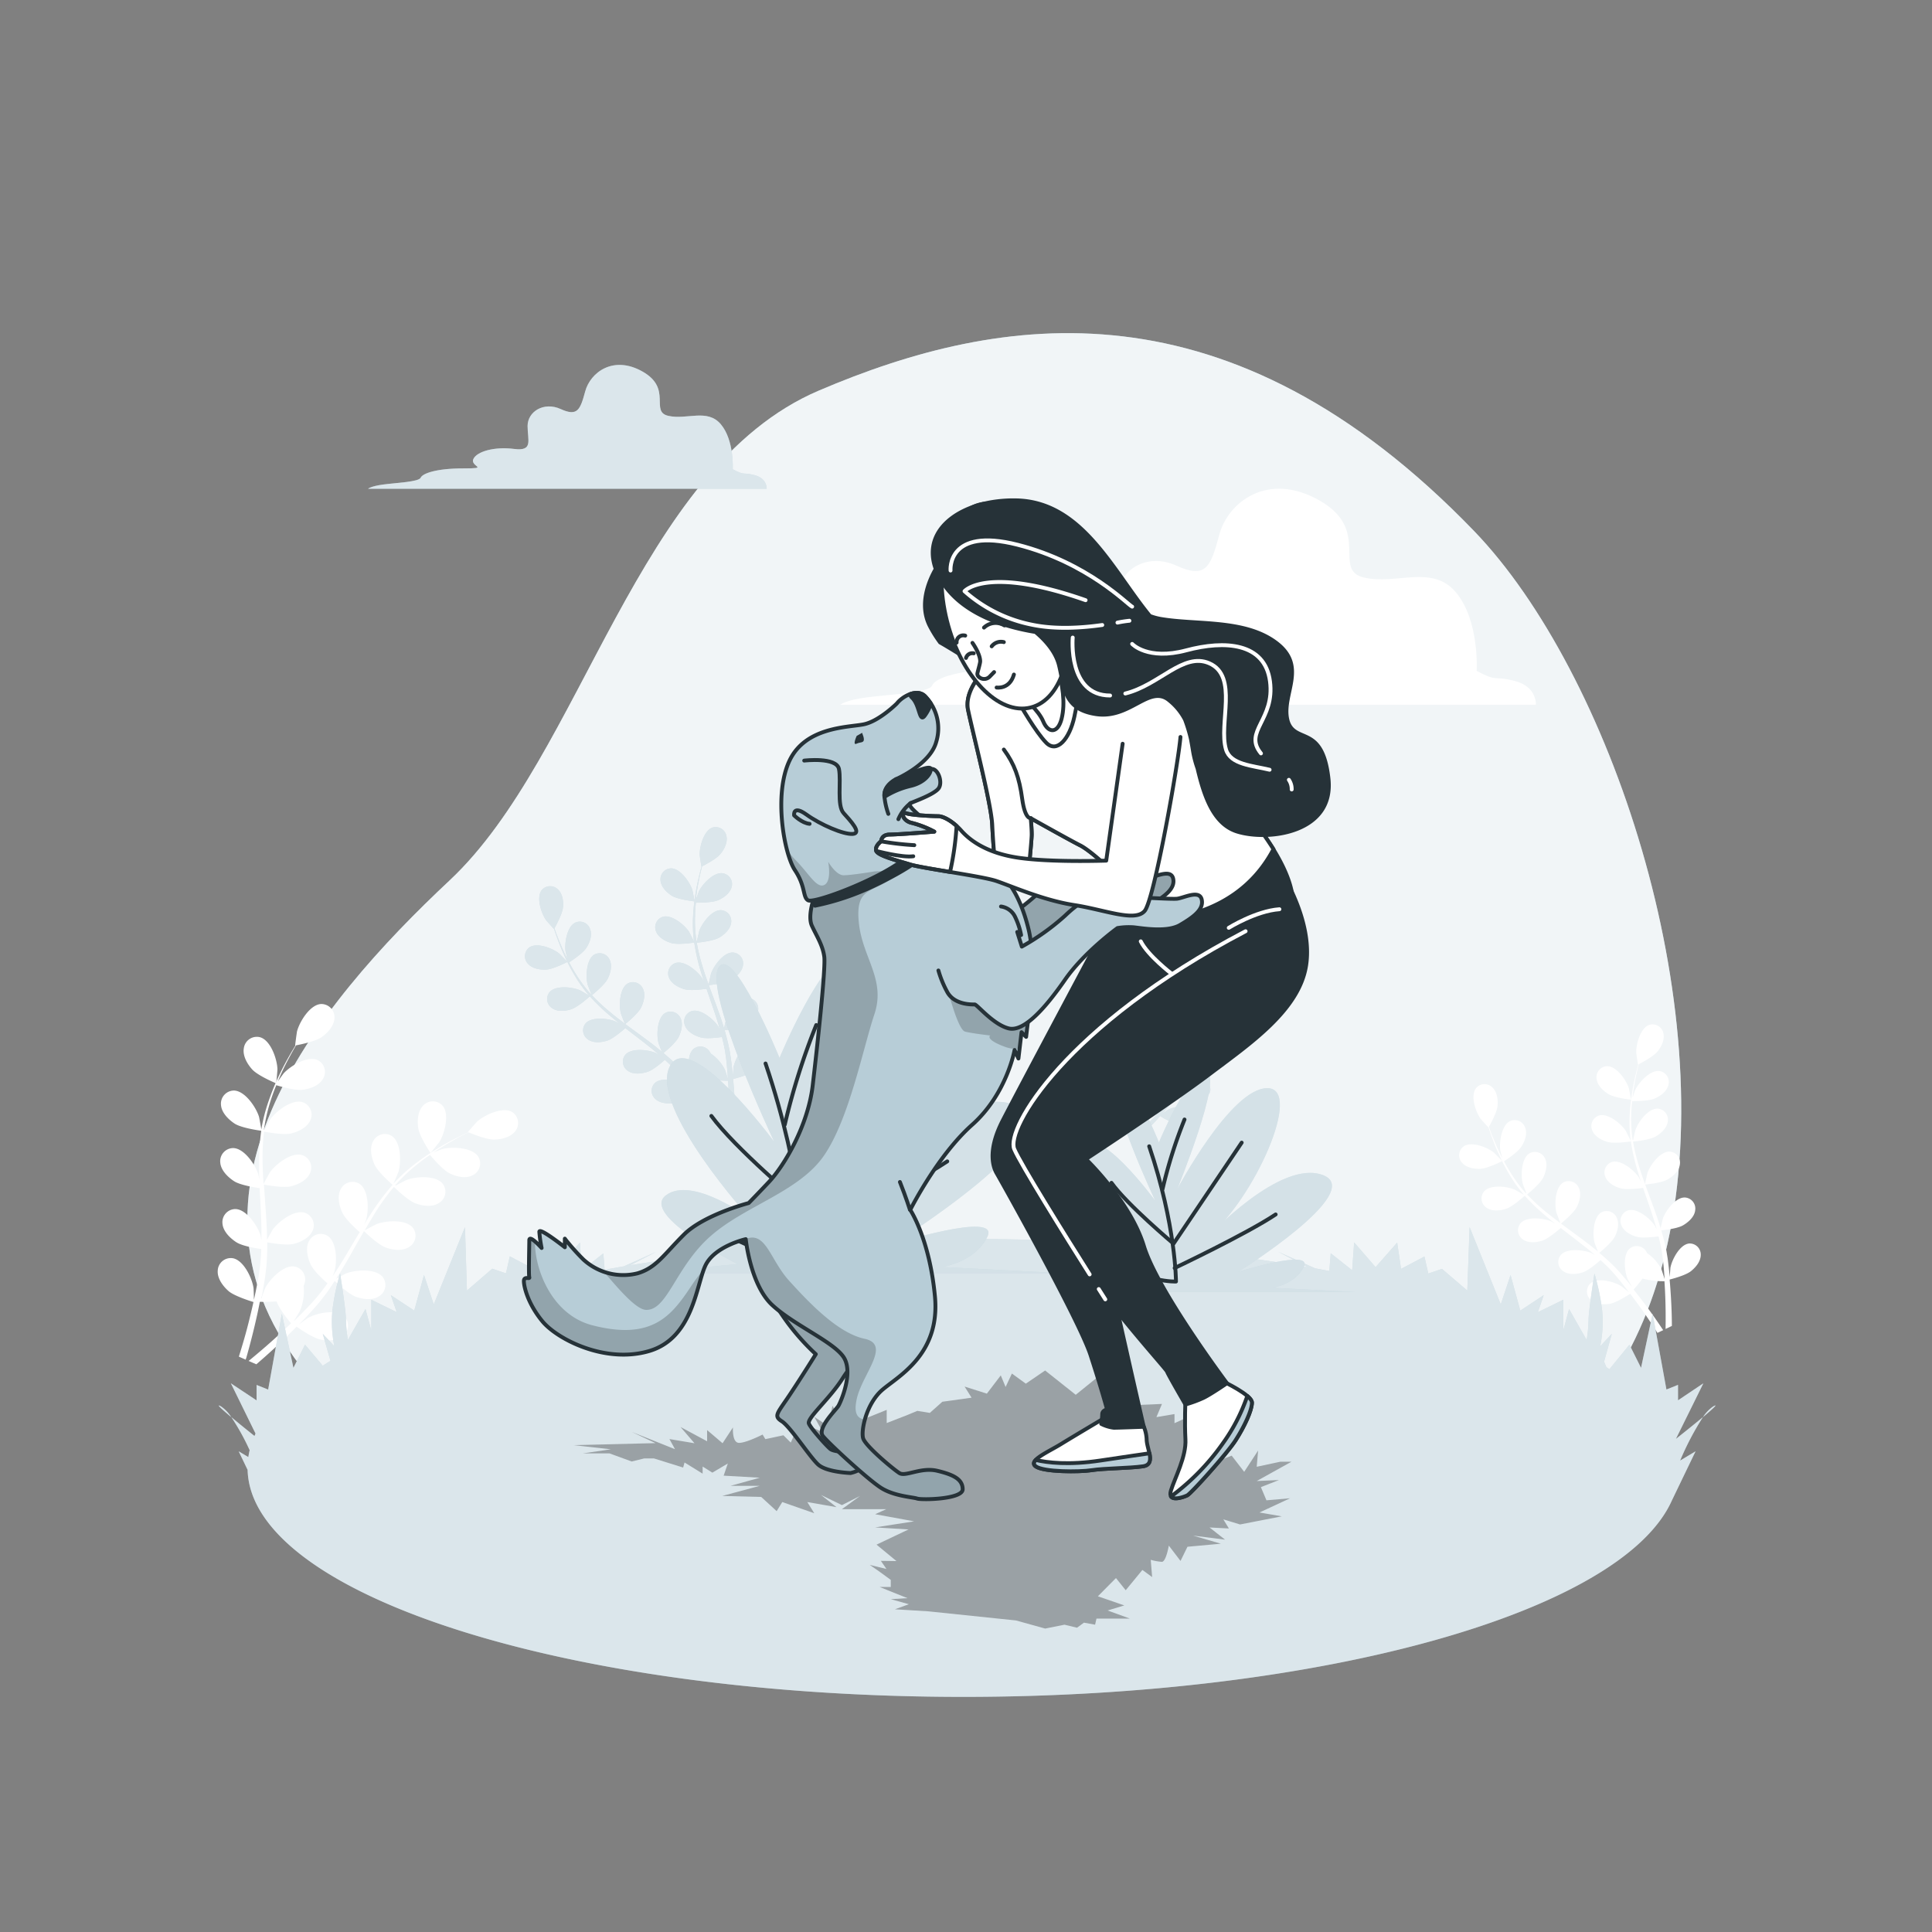 <svg xmlns="http://www.w3.org/2000/svg" xmlns:xlink="http://www.w3.org/1999/xlink" viewBox="0 0 500 500"><rect x="0" y="0" width="500" height="500" fill="#808080" stroke="none"/><defs><clipPath id="freepik--clip-path--inject-49"><path d="M251.68,229.18a4.74,4.74,0,0,1,3.59,2.6,19,19,0,0,1,1.6,4.79l-1-.8,1.2,3.8a61.73,61.73,0,0,0,11.18-8c4.6-4.4,7.39-5.2,9.79-5.2s17.38,1,19.18.8,5.79-2.4,6.39.2S301.41,232,298,234s-10,.8-12,.6a17.43,17.43,0,0,0-4.19.2s-8.59,6.19-13.59,13.38-10.58,13.59-14.58,12.59-8.19-6.19-8.79-6.19-5.39.2-7.19-3.4a27.08,27.08,0,0,1-2.19-5.39" style="fill:#B7CDD7;stroke:#263238;stroke-linecap:round;stroke-linejoin:round"></path></clipPath><clipPath id="freepik--clip-path-2--inject-49"><path d="M198.94,334.67a73.63,73.63,0,0,0,5,7.79,59.36,59.36,0,0,0,7.19,8s-3.59,5.79-6.79,10.58-4.19,5.4-2,6.79,7.2,9.19,9.39,11.19,8.39,2.2,8.39,2.2,4-.8,3.2-2.8a4.51,4.51,0,0,0-4-2.6c-1,0-3.59-.2-4.39-.79s-5-5.2-5.59-6.6,5.39-6.39,8.78-11.78,6.4-5.79,3.8-13.78S200.54,329.27,198.94,334.67Z" style="fill:#B7CDD7;stroke:#263238;stroke-linecap:round;stroke-linejoin:round"></path></clipPath><clipPath id="freepik--clip-path-3--inject-49"><path d="M210.72,232.2s-1.79,4.79-.6,7.39,2.8,5,3.2,8-1.8,23.17-3,33.36-7.19,20.57-11.38,25-5.19,5.4-5.19,5.4-11.59,3-16.78,8.19-7.19,8.59-12,10a15.25,15.25,0,0,1-14-3.59,60,60,0,0,1-4.24-4.68c-.37-.46-.55-.71-.55-.71v2.23s-6.6-5.23-6.6-4a34.12,34.12,0,0,0,.59,4.19s-3.19-3.59-3.19-2-.2,9,0,9.58-1.4-.4-1.4,1,1,5.79,4.79,10.39S156.59,353,168,349.65s12.18-17.18,14.58-22.17S193,320.69,193,320.69s1.2,11.78,6.79,17,16,9.59,18.57,13.59-.79,11.58-1.39,12.58-5.6,5.79-4,7.79,11.59,11.19,15,13.38,8.19,2.4,9.39,2.8,11.78.2,11.78-2.4-2.39-3.79-6.59-4.79-8.19,1.6-9.78.6-8.79-7-9.39-9,.8-9,5-12.58,15-9.19,13.58-24.17-6.39-22.38-6.39-22.38,7-14,16-22,11-19.37,11-19.37l1,2.2.8-6.8,1.19,1.2.4-3.39s2.6-14.78.2-24.57-6.19-13-6.19-13l2.2.59-4.8-2.79.6-.8s-3.39-2.4-5-2.6-6.79-1.6-6.79-1.6,2.79-.59,2.2-.59-6.2-1.4-6.2-1.4l-2.39-.2s-4.6.6-11.79,5.19A152.61,152.61,0,0,1,210.72,232.2Z" style="fill:#B7CDD7;stroke:#263238;stroke-linecap:round;stroke-linejoin:round"></path></clipPath><clipPath id="freepik--clip-path-4--inject-49"><path d="M232.1,182.06s-4.6,4.6-8.59,5.4-15,.6-19.18,9.38-1.4,24.17,1.4,28.37,2,7,3.4,7.79,14.58-4,22.17-8.79,9.78-4.79,10-7.59-2-4.4-3.59-5.79-2.8-2.6-2-3,6-2.2,7.19-3.79-.2-5.4-2-5-9,2.6-9,2.6,8.79-3.8,10.38-9.59a11.84,11.84,0,0,0-2.79-11.78C237.49,178.07,233.69,180.07,232.1,182.06Z" style="fill:#B7CDD7;stroke:#263238;stroke-linecap:round;stroke-linejoin:round"></path></clipPath></defs><g id="freepik--background-simple--inject-49"><path d="M431.52,322c13.94-62.6-14.91-148.1-50-184.54C318.1,71.68,259.07,80.94,211.86,101.11s-61.05,94.46-95.47,126.71S39.25,311,81.87,358.44s103.46,20,153,19.56,112.62,25.26,149.92,7.35C410.83,372.85,425.35,349.65,431.52,322Z" style="fill:#B7CDD7"></path><path d="M431.52,322c13.94-62.6-14.91-148.1-50-184.54C318.1,71.68,259.07,80.94,211.86,101.11s-61.05,94.46-95.47,126.71S39.25,311,81.87,358.44s103.46,20,153,19.56,112.62,25.26,149.92,7.35C410.83,372.85,425.35,349.65,431.52,322Z" style="fill:#fff;opacity:0.8"></path><path d="M416.27,283.15c1.62,1,5.84,1.45,5.84,1.45s-.53-2.87-.59-3.05c-.67-2.05-3.16-5.63-5.58-5.62a2.84,2.84,0,0,0-2.74,3.25C413.37,280.87,414.89,282.32,416.27,283.15Z" style="fill:#fff"></path><path d="M437.1,321.82c-2.4.3-4.41,4.17-4.8,6.29,0,.13-.13,1.52-.18,2.39-.05-.52-.09-1-.15-1.56-.1-1.05-.24-2.1-.38-3.23l-.27-1.65c-.08-.55-.23-1.13-.34-1.7-.3-1.31-.65-2.63-1.05-3.94.93-.1,4.21-.48,5.61-1.29s3-2.22,3.17-3.91a2.86,2.86,0,0,0-2.68-3.31c-2.41-.06-5,3.46-5.7,5.5,0,.12-.39,1.64-.56,2.48-.24-.79-.48-1.58-.75-2.37-.78-2.29-1.64-4.58-2.48-6.86-.26-.71-.51-1.41-.77-2.11.33,0,4.24-.4,5.81-1.31,1.4-.8,3-2.21,3.17-3.9a2.86,2.86,0,0,0-2.68-3.31c-2.41-.06-5,3.46-5.7,5.49-.05.16-.54,2.34-.64,2.91-.56-1.55-1.1-3.09-1.57-4.64a50.07,50.07,0,0,1-1.54-6.35c.16,0,4.24-.38,5.85-1.31,1.39-.8,2.95-2.21,3.16-3.91a2.86,2.86,0,0,0-2.67-3.31c-2.42-.06-5,3.46-5.7,5.5-.05.13-.43,1.8-.59,2.6h-.14a36.89,36.89,0,0,1-.36-6.56c0-1.2.11-2.36.23-3.48.76,0,4.27,0,5.81-.66s3.18-1.88,3.58-3.54a2.86,2.86,0,0,0-2.3-3.58c-2.39-.33-5.34,2.89-6.27,4.84-.05.1-.44,1.23-.72,2.06.06-.5.11-1,.18-1.5.24-1.82.58-3.46.89-4.91.18-.83.36-1.57.54-2.26.76-.39,3.79-2,4.83-3.26s1.95-3.13,1.54-4.78a2.86,2.86,0,0,0-3.69-2.13c-2.27.82-3.4,5-3.33,7.19,0,.18.43,3.09.47,3.07l.05,0c-.18.67-.37,1.38-.56,2.16-.35,1.45-.72,3.09-1,4.91a50.5,50.5,0,0,0-.65,5.89,37.37,37.37,0,0,0,.23,6.63s0,.05,0,.07c-.3-.64-1.19-2.41-1.27-2.54-1.19-1.8-4.54-4.59-6.87-3.95a2.87,2.87,0,0,0-1.79,3.86c.62,1.59,2.47,2.59,4,3,1.75.49,5.65-.09,6-.14a51.3,51.3,0,0,0,1.43,6.6c.36,1.26.76,2.53,1.17,3.79-.27-.55-.52-1-.56-1.1-1.19-1.81-4.54-4.6-6.87-4a2.87,2.87,0,0,0-1.79,3.86c.62,1.6,2.47,2.59,4,3s4.91,0,5.79-.11c.16.48.32,1,.49,1.44.8,2.31,1.6,4.61,2.32,6.89.26.8.48,1.61.71,2.41-.25-.49-.46-.9-.5-1-1.18-1.8-4.53-4.59-6.86-3.95a2.85,2.85,0,0,0-1.79,3.86c.61,1.59,2.47,2.59,4,3s4.58,0,5.62-.1c.21.83.42,1.66.58,2.47.09.55.23,1.08.29,1.65l.24,1.65c.11,1.06.23,2.14.31,3.18.06.72.1,1.4.15,2.09-.24-.8-.76-2.36-.81-2.49a11.14,11.14,0,0,0-3.7-4.21,3.7,3.7,0,0,0-.31-.55,2.87,2.87,0,0,0-4.21-.66c-1.83,1.58-1.37,5.92-.53,7.91.05.11.73,1.32,1.17,2.08-.33-.4-.64-.8-1-1.22-.67-.82-1.37-1.62-2.11-2.48l-1.13-1.23c-.37-.42-.81-.81-1.22-1.22-1-.94-2-1.84-3.05-2.72.72-.59,3.24-2.72,4-4.17s1.24-3.48.48-5a2.85,2.85,0,0,0-4-1.28c-2.05,1.28-2.26,5.64-1.73,7.73,0,.13.59,1.59.9,2.38-.63-.52-1.27-1-1.93-1.56-1.91-1.48-3.89-2.92-5.86-4.36l-1.79-1.33c.25-.21,3.31-2.67,4.12-4.3.72-1.44,1.24-3.47.48-5a2.86,2.86,0,0,0-4.05-1.29c-2.05,1.29-2.26,5.64-1.73,7.73.05.16.84,2.26,1.07,2.78-1.32-1-2.62-2-3.87-3a49.68,49.68,0,0,1-4.78-4.45c.12-.09,3.32-2.66,4.15-4.32.72-1.44,1.24-3.47.49-5a2.87,2.87,0,0,0-4.06-1.29c-2.05,1.29-2.25,5.64-1.72,7.73,0,.14.63,1.74.94,2.49l-.12.07a36.12,36.12,0,0,1-3.92-5.27c-.65-1-1.21-2-1.73-3,.64-.41,3.57-2.34,4.48-3.76s1.62-3.32,1-4.92a2.87,2.87,0,0,0-3.9-1.72c-2.17,1-2.85,5.35-2.56,7.49,0,.12.31,1.28.54,2.12-.23-.45-.47-.91-.68-1.35-.8-1.65-1.42-3.2-2-4.59-.3-.78-.56-1.5-.79-2.18.42-.74,2.07-3.73,2.23-5.38s-.1-3.69-1.36-4.84a2.85,2.85,0,0,0-4.24.26c-1.45,1.94-.07,6.07,1.18,7.83.11.15,2.07,2.34,2.09,2.3l0,0c.22.65.45,1.35.73,2.11.51,1.4,1.1,3,1.87,4.64a49.1,49.1,0,0,0,2.71,5.27,37.49,37.49,0,0,0,3.84,5.4l.06.06c-.6-.37-2.32-1.35-2.47-1.41-2-.86-6.31-1.34-7.9.49a2.85,2.85,0,0,0,.64,4.2c1.39,1,3.48.8,5,.31,1.73-.55,4.66-3.19,4.89-3.4a51.48,51.48,0,0,0,4.84,4.71c1,.86,2,1.69,3.06,2.51l-1.08-.6c-2-.85-6.31-1.33-7.9.49a2.86,2.86,0,0,0,.63,4.21c1.4,1,3.49.79,5,.3s4.1-2.69,4.77-3.28l1.2.93c1.94,1.49,3.89,3,5.75,4.46.65.53,1.28,1.08,1.91,1.62l-.94-.52c-2-.85-6.32-1.33-7.9.49a2.86,2.86,0,0,0,.63,4.21c1.39,1,3.48.79,5,.31s3.85-2.49,4.64-3.19c.63.58,1.26,1.16,1.84,1.74.39.41.79.78,1.16,1.21l1.1,1.25c.68.82,1.38,1.67,2,2.48l1.28,1.67c-.65-.54-1.94-1.56-2.05-1.63-1.83-1.15-6-2.28-7.89-.72a2.87,2.87,0,0,0,0,4.26c1.23,1.19,3.32,1.31,4.92,1.06,1.75-.27,4.92-2.34,5.32-2.6.69.91,1.36,1.8,2,2.66,2.14,2.95,3.8,5.49,4.94,7.28l.12.18,1.48-.71c-.08-.12-.15-.23-.24-.35-1.19-1.79-2.93-4.32-5.15-7.25-.7-.93-1.46-1.91-2.26-2.91a30.49,30.49,0,0,0,2.29-2.84,20.74,20.74,0,0,0,5.69.69c.08,1.15.14,2.26.18,3.31.16,3.64.14,6.68.11,8.8,0,.09,0,.16,0,.25l1.63-.79c0-2.11-.08-5-.3-8.34-.07-1.16-.17-2.4-.28-3.67.45-.11,4.13-1.05,5.51-2.16s2.59-2.64,2.54-4.35A2.85,2.85,0,0,0,437.1,321.82Z" style="fill:#fff"></path><path d="M386.59,298.26c-1.68-1.34-5.73-2.95-7.75-1.61a2.85,2.85,0,0,0-.5,4.22c1.08,1.32,3.15,1.69,4.76,1.62,1.9-.07,5.67-2,5.67-2S386.74,298.38,386.59,298.26Z" style="fill:#fff"></path><path d="M111.42,298.39c0,.05,2.19-2.69,2.31-2.87,1.34-2.18,2.67-7.18.81-9.37a3.4,3.4,0,0,0-5.05,0c-1.4,1.47-1.54,4-1.24,5.84C108.6,294.21,111.42,298.39,111.42,298.39Z" style="fill:#fff"></path><path d="M132.54,287.78c-2.48-1.43-7.16.77-9.06,2.49-.17.15-2.47,2.77-2.42,2.79l.06,0c-.74.35-1.53.72-2.39,1.15-1.58.8-3.35,1.72-5.21,2.85a62.44,62.44,0,0,0-5.83,3.94,44.55,44.55,0,0,0-5.83,5.29l-.06.07c.35-.76,1.27-2.93,1.32-3.1.73-2.46.69-7.63-1.68-9.25a3.4,3.4,0,0,0-4.87,1.34c-1,1.78-.45,4.22.34,6,.89,2,4.41,5,4.69,5.29A60.28,60.28,0,0,0,96.73,313c-.87,1.29-1.71,2.62-2.53,4,.28-.67.53-1.27.56-1.36.72-2.46.68-7.63-1.69-9.25a3.4,3.4,0,0,0-4.87,1.34c-1,1.78-.45,4.22.34,6s3.75,4.45,4.55,5.15l-.94,1.56c-1.48,2.49-2.94,5-4.45,7.39-.54.85-1.09,1.66-1.64,2.48.25-.6.45-1.1.48-1.18.72-2.46.68-7.63-1.69-9.25A3.4,3.4,0,0,0,80,321.13c-1,1.78-.44,4.22.35,6s3.46,4.19,4.4,5c-.59.82-1.19,1.64-1.79,2.41-.43.51-.81,1-1.27,1.53l-1.32,1.48c-.87.91-1.77,1.85-2.64,2.72-.6.6-1.19,1.17-1.78,1.74.54-.83,1.56-2.5,1.63-2.64a13.16,13.16,0,0,0,1-6.58,3.79,3.79,0,0,0,.26-.71,3.39,3.39,0,0,0-2.63-4.31c-2.83-.45-6.41,3.29-7.57,5.58-.06.13-.64,1.68-1,2.66.12-.61.24-1.2.35-1.82.23-1.24.43-2.49.64-3.82l.24-2c.1-.65.11-1.36.17-2,.11-1.6.14-3.21.13-4.85,1.08.2,5,.85,6.82.4s4.1-1.54,4.9-3.4a3.39,3.39,0,0,0-2-4.66c-2.73-.87-6.83,2.28-8.32,4.37-.09.13-1,1.74-1.47,2.64,0-1,0-2-.06-3-.13-2.86-.35-5.76-.55-8.65-.06-.88-.12-1.76-.17-2.65.38.08,5,.95,7,.44,1.86-.45,4.1-1.54,4.91-3.4a3.39,3.39,0,0,0-2-4.66c-2.73-.87-6.83,2.29-8.32,4.37-.11.16-1.4,2.48-1.7,3.09-.12-1.94-.23-3.88-.25-5.8a59.59,59.59,0,0,1,.36-7.74c.18,0,5,1,7.09.45,1.86-.46,4.11-1.55,4.91-3.41a3.4,3.4,0,0,0-2-4.66c-2.73-.87-6.83,2.29-8.32,4.37-.09.14-1.08,1.91-1.53,2.77l-.15-.05a42.88,42.88,0,0,1,1.76-7.6c.43-1.37.92-2.65,1.42-3.89.87.27,4.86,1.43,6.84,1.18s4.25-1.09,5.25-2.84a3.39,3.39,0,0,0-1.42-4.85c-2.62-1.17-7,1.52-8.75,3.43-.09.1-.92,1.26-1.51,2.11.23-.55.47-1.13.7-1.66.88-2,1.81-3.74,2.65-5.29.48-.88.93-1.67,1.36-2.4,1-.18,5-1,6.59-2.1s3.26-2.92,3.35-4.94a3.41,3.41,0,0,0-3.5-3.65c-2.86.18-5.55,4.6-6.19,7.08-.05.21-.53,3.67-.47,3.66l.05,0c-.42.7-.88,1.45-1.36,2.28-.87,1.54-1.84,3.28-2.76,5.25a60.39,60.39,0,0,0-2.69,6.5,44.12,44.12,0,0,0-2,7.63.28.28,0,0,0,0,.09c-.13-.83-.56-3.14-.61-3.31-.75-2.45-3.64-6.75-6.51-6.79a3.4,3.4,0,0,0-3.32,3.8c.17,2,2,3.77,3.57,4.79,1.83,1.14,6.47,1.77,6.84,1.82a59.79,59.79,0,0,0-.56,8c0,1.56,0,3.13.07,4.7-.13-.72-.25-1.35-.28-1.44-.75-2.45-3.64-6.74-6.5-6.78a3.39,3.39,0,0,0-3.33,3.8c.18,2,2,3.76,3.58,4.78s5.58,1.65,6.63,1.79c0,.61,0,1.21.07,1.81.15,2.9.3,5.79.37,8.63,0,1,0,2,0,3-.12-.64-.23-1.17-.25-1.25-.75-2.45-3.64-6.74-6.51-6.78a3.39,3.39,0,0,0-3.32,3.8c.17,2,2,3.76,3.57,4.78s5.2,1.59,6.45,1.77c0,1-.08,2-.17,3-.07.66-.1,1.31-.21,2s-.19,1.31-.28,2c-.23,1.24-.46,2.52-.71,3.73-.17.84-.34,1.63-.52,2.43,0-1-.07-2.94-.1-3.1-.37-2.54-2.57-7.22-5.4-7.69a3.38,3.38,0,0,0-3.86,3.25c-.14,2,1.36,4,2.81,5.27s5.9,2.67,6.44,2.82c-.3,1.33-.6,2.62-.9,3.83-1,4.2-2.06,7.65-2.81,10.06,0,.09-.05.16-.07.25l1.78.78c0-.15.09-.31.14-.48.7-2.45,1.66-6,2.61-10.22.31-1.35.61-2.79.9-4.28a37.68,37.68,0,0,0,4.33-.1c.7,2.05,3.39,5.27,3.74,5.68-1,.95-1.94,1.86-2.86,2.7-3.18,2.93-5.94,5.25-7.89,6.85l-.23.18,2,.87c1.9-1.63,4.44-3.88,7.33-6.66,1-1,2-2,3.1-3.07.45.32,4.13,2.92,6.2,3.33,1.87.37,4.37.32,5.88-1a3.39,3.39,0,0,0,.18-5.05c-2.12-1.93-7.16-.79-9.38.48-.14.08-1.47,1.05-2.3,1.68.43-.45.86-.87,1.3-1.33.87-.91,1.72-1.84,2.63-2.84l1.29-1.5c.44-.5.84-1.08,1.27-1.61,1-1.28,1.88-2.61,2.78-4,.79.76,3.66,3.43,5.47,4.09s4.27,1,6-.13a3.4,3.4,0,0,0,.94-5c-1.8-2.23-7-1.86-9.35-.94-.15,0-1.79.91-2.68,1.39.53-.82,1.06-1.64,1.57-2.49,1.48-2.46,2.89-5,4.31-7.52l1.32-2.3c.28.27,3.62,3.52,5.64,4.25,1.8.65,4.27,1,6-.13a3.39,3.39,0,0,0,1-5c-1.8-2.23-7-1.86-9.35-.94-.18.07-2.54,1.29-3.13,1.64,1-1.69,2-3.37,3-5a60.34,60.34,0,0,1,4.58-6.26c.13.13,3.59,3.54,5.67,4.29,1.8.65,4.27,1,6-.13a3.39,3.39,0,0,0,.94-5c-1.8-2.24-7-1.87-9.35-.95-.15.06-2,1-2.8,1.46l-.1-.13a44.91,44.91,0,0,1,5.66-5.36c1.11-.9,2.23-1.71,3.33-2.46.58.7,3.27,3.88,5.06,4.76s4.14,1.44,5.95.52a3.39,3.39,0,0,0,1.48-4.82c-1.54-2.42-6.71-2.62-9.19-2-.13,0-1.46.54-2.43.93.51-.33,1-.69,1.51-1,1.82-1.16,3.57-2.12,5.12-3,.89-.46,1.7-.87,2.47-1.24.92.39,4.69,1.92,6.65,1.88s4.33-.63,5.52-2.28A3.4,3.4,0,0,0,132.54,287.78Z" style="fill:#fff"></path><path d="M71.46,280.37c.05,0,.35-3.45.34-3.67-.07-2.56-1.73-7.46-4.48-8.26a3.39,3.39,0,0,0-4.21,2.79c-.37,2,.89,4.15,2.18,5.56C66.81,278.44,71.46,280.37,71.46,280.37Z" style="fill:#fff"></path><path d="M382.16,173.62s.77-13-5.36-20.31-15.33-1.91-23.75-3.83,1.91-12.25-11.5-19.92-23.75.39-26,8.82-3.45,11.49-11.11,8-14.94,1.15-14.94,7.66,2.68,11.49-6.13,10.34-16.86,1.15-18.39,4.6,7.66,4.21-4.6,4.21-18.38,2.3-19.15,4.22-11.11,2.3-16.85,3.06-6.9,1.92-6.9,1.92h180s.38-4.6-5.36-6.13S387.91,176.68,382.16,173.62Z" style="fill:#fff"></path></g><g id="freepik--Cloud--inject-49"><path d="M189.63,121.44s.44-7.46-3.07-11.63-8.78-1.09-13.6-2.19,1.09-7-6.58-11.41-13.61.22-14.92,5.05-2,6.58-6.36,4.6-8.56.66-8.56,4.39,1.53,6.58-3.51,5.93-9.65.65-10.53,2.63,4.39,2.41-2.63,2.41-10.53,1.32-11,2.41-6.37,1.32-9.66,1.76-3.95,1.1-3.95,1.1H198.41s.21-2.64-3.08-3.51S192.92,123.2,189.63,121.44Z" style="fill:#B7CDD7"></path><path d="M189.63,121.44s.44-7.46-3.07-11.63-8.78-1.09-13.6-2.19,1.09-7-6.58-11.41-13.61.22-14.92,5.05-2,6.58-6.36,4.6-8.56.66-8.56,4.39,1.53,6.58-3.51,5.93-9.65.65-10.53,2.63,4.39,2.41-2.63,2.41-10.53,1.32-11,2.41-6.37,1.32-9.66,1.76-3.95,1.1-3.95,1.1H198.41s.21-2.64-3.08-3.51S192.92,123.2,189.63,121.44Z" style="fill:#fff;opacity:0.5"></path></g><g id="freepik--Floor--inject-49"><path d="M57.23,364c-1.59-.9.19.72,2.63,2.76A9.75,9.75,0,0,0,57.23,364Z" style="fill:#B7CDD7"></path><path d="M443.35,364a9.75,9.75,0,0,0-2.63,2.76C443.16,364.7,444.94,363.08,443.35,364Z" style="fill:#B7CDD7"></path><path d="M440.72,366.74c-3,2.5-7,5.65-7,5.65L440.83,358l-6.56,4.4v-4l-3,1.2L427.7,340l-3,14-3-6-5.18,6.35-.79-.52-.6-1.42,2-7.21-3,3.21a31.76,31.76,0,0,0,.51-9.22,57.1,57.1,0,0,0-2-9.61s-1.52,9.61-1.52,12a35,35,0,0,1-.5,5.2l-4.55-8-1.51,5.61v-8l-6.56,3.2,1.51-4.4-6.06,4-2.52-9.21-2.53,7.61-8.07-20L379.74,334l-6.56-5.61-3.54,1.2-1-4.4-6.05,3.2-1-6.81L356,327.94l-5.55-6.41-.51,7.21-5.55-4.4-.36,4.6c-1.21-.24-2.43-.46-3.66-.69-5.71-2.55-9.61-4.31-9.61-4.31l7.65,4a521.08,521.08,0,0,0-89.11-7.29,524.51,524.51,0,0,0-86.18,6.79l6.68-3.46-8.32,3.74c-1.67.29-3.33.58-5,.89l-.34-4.23-5.55,4.4-.51-7.21-5.55,6.41L139,321.53l-1,6.81-6.06-3.2-1,4.4-3.54-1.2L120.84,334l-.5-16.42-8.08,20-2.53-7.61-2.52,9.21-6.06-4,1.52,4.4-6.57-3.2v8l-1.51-5.61-4.55,8a35,35,0,0,1-.5-5.2c0-2.41-1.52-12-1.52-12a57.1,57.1,0,0,0-2,9.61,31.76,31.76,0,0,0,.51,9.22l-3-3.21,2,7c-.69.42-1.37.84-2,1.26L78.94,348l-3,6-3-14-3.54,19.62-3-1.2v4L59.75,358l6.38,13-.27.63c-1.36-1.09-3.92-3.14-6-4.89a59.58,59.58,0,0,1,4.75,8.57c-.14.59-.25,1.18-.34,1.78l-2.5-1.49,2.31,4.8c.88,32.49,83.46,58.75,185.23,58.75,93.33,0,170.52-22.08,183.36-50.81l3.77-7.83,2.37-4.91-4,2.4A73.27,73.27,0,0,1,440.72,366.74Z" style="fill:#B7CDD7"></path><g style="opacity:0.5"><path d="M57.23,364c-1.59-.9.19.72,2.63,2.76A9.75,9.75,0,0,0,57.23,364Z" style="fill:#fff"></path><path d="M443.35,364a9.75,9.75,0,0,0-2.63,2.76C443.16,364.7,444.94,363.08,443.35,364Z" style="fill:#fff"></path><path d="M440.72,366.74c-3,2.5-7,5.65-7,5.65L440.83,358l-6.56,4.4v-4l-3,1.2L427.7,340l-3,14-3-6-5.18,6.35-.79-.52-.6-1.42,2-7.21-3,3.21a31.76,31.76,0,0,0,.51-9.22,57.1,57.1,0,0,0-2-9.61s-1.52,9.61-1.52,12a35,35,0,0,1-.5,5.2l-4.55-8-1.51,5.61v-8l-6.56,3.2,1.51-4.4-6.06,4-2.52-9.21-2.53,7.61-8.07-20L379.74,334l-6.56-5.61-3.54,1.2-1-4.4-6.05,3.2-1-6.81L356,327.94l-5.55-6.41-.51,7.21-5.55-4.4-.36,4.6c-1.21-.24-2.43-.46-3.66-.69-5.71-2.55-9.61-4.31-9.61-4.31l7.65,4a521.08,521.08,0,0,0-89.11-7.29,524.51,524.51,0,0,0-86.18,6.79l6.68-3.46-8.32,3.74c-1.67.29-3.33.58-5,.89l-.34-4.23-5.55,4.4-.51-7.21-5.55,6.41L139,321.53l-1,6.81-6.06-3.2-1,4.4-3.54-1.2L120.84,334l-.5-16.42-8.08,20-2.53-7.61-2.52,9.21-6.06-4,1.52,4.4-6.57-3.2v8l-1.51-5.61-4.55,8a35,35,0,0,1-.5-5.2c0-2.41-1.52-12-1.52-12a57.1,57.1,0,0,0-2,9.61,31.76,31.76,0,0,0,.51,9.22l-3-3.21,2,7c-.69.42-1.37.84-2,1.26L78.94,348l-3,6-3-14-3.54,19.62-3-1.2v4L59.75,358l6.38,13-.27.63c-1.36-1.09-3.92-3.14-6-4.89a59.58,59.58,0,0,1,4.75,8.57c-.14.59-.25,1.18-.34,1.78l-2.5-1.49,2.31,4.8c.88,32.49,83.46,58.75,185.23,58.75,93.33,0,170.52-22.08,183.36-50.81l3.77-7.83,2.37-4.91-4,2.4A73.27,73.27,0,0,1,440.72,366.74Z" style="fill:#fff"></path></g></g><g id="freepik--Plants--inject-49"><path d="M179.75,233.28c.05,0-.53-2.83-.58-3-.66-2-3.12-5.55-5.51-5.55a2.83,2.83,0,0,0-2.71,3.21c.17,1.68,1.68,3.1,3,3.93C175.59,232.82,179.75,233.28,179.75,233.28Z" style="fill:#B7CDD7"></path><path d="M184.37,214.18c-2.25.81-3.36,5-3.29,7.09,0,.18.43,3,.47,3l0,0c-.18.65-.36,1.36-.55,2.13-.34,1.43-.71,3.05-1,4.84a51.43,51.43,0,0,0-.63,5.81,37.25,37.25,0,0,0,.22,6.54s0,.05,0,.08c-.29-.64-1.17-2.38-1.26-2.51-1.16-1.78-4.47-4.53-6.77-3.9a2.84,2.84,0,0,0-1.77,3.81c.61,1.57,2.44,2.55,4,3,1.72.49,5.57-.09,5.88-.14a51.61,51.61,0,0,0,1.41,6.51c.36,1.25.75,2.5,1.16,3.74-.27-.54-.52-1-.56-1.08-1.17-1.78-4.47-4.54-6.77-3.9a2.82,2.82,0,0,0-1.77,3.81c.61,1.57,2.44,2.54,4,3s4.84,0,5.71-.11c.16.47.31.95.48,1.42.79,2.28,1.58,4.55,2.29,6.8.26.8.47,1.59.7,2.38-.25-.48-.45-.88-.49-.94-1.17-1.78-4.47-4.54-6.77-3.9a2.82,2.82,0,0,0-1.77,3.81c.61,1.57,2.43,2.55,4,3s4.53.05,5.56-.09c.2.82.4,1.63.56,2.43.1.55.23,1.07.3,1.63s.15,1.09.23,1.63c.1,1,.22,2.12.3,3.14.06.7.11,1.38.15,2.06-.24-.79-.74-2.33-.8-2.46a11,11,0,0,0-3.65-4.15,2.9,2.9,0,0,0-.31-.54,2.82,2.82,0,0,0-4.15-.65c-1.8,1.56-1.35,5.83-.52,7.8.05.11.72,1.31,1.16,2l-1-1.2c-.67-.81-1.35-1.6-2.08-2.45-.37-.4-.75-.8-1.12-1.21s-.8-.8-1.21-1.21c-.95-.92-2-1.81-3-2.68.71-.58,3.2-2.69,3.91-4.11s1.23-3.44.48-4.95a2.82,2.82,0,0,0-4-1.26c-2,1.26-2.23,5.56-1.7,7.62,0,.13.57,1.57.89,2.36-.63-.52-1.26-1-1.91-1.55-1.89-1.46-3.84-2.87-5.78-4.3-.6-.43-1.19-.87-1.78-1.31.26-.2,3.27-2.64,4.07-4.24.72-1.42,1.23-3.43.48-4.94a2.82,2.82,0,0,0-4-1.27c-2,1.27-2.22,5.56-1.7,7.63,0,.15.82,2.22,1.05,2.74-1.3-1-2.59-1.94-3.82-3a50.82,50.82,0,0,1-4.72-4.39c.12-.09,3.28-2.62,4.1-4.26.71-1.42,1.22-3.43.48-4.94a2.83,2.83,0,0,0-4-1.27c-2,1.27-2.22,5.56-1.7,7.63,0,.13.63,1.71.94,2.46l-.12.07a35.72,35.72,0,0,1-3.87-5.2c-.64-1-1.19-2-1.71-3,.64-.41,3.52-2.32,4.43-3.71s1.59-3.28,1-4.86a2.82,2.82,0,0,0-3.84-1.7c-2.15,1-2.82,5.28-2.53,7.39,0,.12.31,1.26.53,2.1-.23-.45-.47-.91-.68-1.34-.78-1.62-1.4-3.16-1.93-4.52-.3-.78-.56-1.49-.79-2.16.41-.73,2-3.68,2.2-5.31s-.09-3.64-1.33-4.78a2.84,2.84,0,0,0-4.2.26c-1.42,1.91-.06,6,1.17,7.73.11.15,2,2.31,2.06,2.27l0,0c.21.64.44,1.33.71,2.08.51,1.38,1.09,2.93,1.85,4.58a47,47,0,0,0,2.68,5.2,36.52,36.52,0,0,0,3.79,5.33l.05.06c-.59-.37-2.29-1.34-2.43-1.4-2-.84-6.23-1.31-7.8.49a2.82,2.82,0,0,0,.63,4.15c1.37,1,3.44.78,4.95.3,1.71-.54,4.6-3.15,4.83-3.36a48.86,48.86,0,0,0,4.77,4.65c1,.85,2,1.67,3,2.48l-1.07-.59c-1.95-.84-6.23-1.32-7.8.48a2.81,2.81,0,0,0,.63,4.15c1.37,1,3.44.79,4.95.31s4.05-2.66,4.71-3.25l1.19.92c1.91,1.47,3.83,2.92,5.66,4.41.65.52,1.27,1.06,1.89,1.6l-.93-.52c-2-.84-6.23-1.31-7.8.48a2.83,2.83,0,0,0,.63,4.16c1.37,1,3.44.78,5,.3s3.8-2.45,4.59-3.14c.61.57,1.24,1.14,1.81,1.72.38.4.78.76,1.14,1.19l1.09,1.23c.67.81,1.36,1.65,2,2.45.44.56.85,1.1,1.26,1.64-.63-.53-1.91-1.53-2-1.61-1.81-1.12-6-2.24-7.78-.7a2.81,2.81,0,0,0,0,4.2c1.21,1.17,3.28,1.29,4.85,1.05,1.73-.27,4.86-2.31,5.25-2.57.68.9,1.34,1.78,1.94,2.62,2.11,2.92,3.76,5.42,4.88,7.19l.12.18,1.46-.71-.23-.34c-1.18-1.77-2.9-4.26-5.09-7.16-.69-.91-1.45-1.88-2.23-2.86a31.3,31.3,0,0,0,2.26-2.81,20.63,20.63,0,0,0,5.62.69c.07,1.12.13,2.22.17,3.26.16,3.59.14,6.59.11,8.68,0,.09,0,.17,0,.25l1.61-.78c0-2.08-.08-4.9-.29-8.22-.08-1.15-.17-2.37-.29-3.63.45-.11,4.08-1,5.45-2.13s2.55-2.61,2.5-4.29a2.82,2.82,0,0,0-3.1-2.83c-2.37.3-4.35,4.12-4.74,6.21,0,.13-.12,1.5-.17,2.36,0-.51-.09-1-.15-1.54-.1-1-.24-2.08-.38-3.19-.09-.54-.17-1.08-.26-1.63s-.23-1.11-.34-1.67c-.29-1.3-.64-2.59-1-3.9.91-.09,4.15-.47,5.53-1.27s2.92-2.18,3.13-3.85a2.82,2.82,0,0,0-2.64-3.27c-2.38-.06-4.92,3.41-5.63,5.42,0,.13-.38,1.63-.55,2.46-.24-.78-.47-1.56-.74-2.35-.77-2.25-1.62-4.51-2.45-6.77-.26-.69-.51-1.38-.76-2.07.33,0,4.18-.4,5.74-1.29,1.37-.8,2.91-2.19,3.12-3.86a2.82,2.82,0,0,0-2.64-3.27c-2.38-.06-4.92,3.42-5.62,5.43-.06.15-.54,2.31-.64,2.86-.55-1.52-1.09-3-1.55-4.57a50.54,50.54,0,0,1-1.52-6.27c.16,0,4.18-.38,5.77-1.29,1.38-.79,2.92-2.19,3.13-3.86a2.83,2.83,0,0,0-2.64-3.26c-2.39-.06-4.93,3.41-5.63,5.42,0,.13-.42,1.78-.58,2.56h-.13a36,36,0,0,1-.36-6.47c0-1.2.11-2.33.22-3.44.76,0,4.22,0,5.74-.65s3.14-1.86,3.53-3.49A2.82,2.82,0,0,0,187,226c-2.36-.32-5.26,2.85-6.18,4.77,0,.11-.44,1.23-.71,2,.05-.49.1-1,.17-1.48.24-1.79.57-3.41.88-4.85.18-.81.36-1.54.53-2.23.75-.38,3.74-1.94,4.77-3.21s1.93-3.09,1.52-4.72A2.82,2.82,0,0,0,184.37,214.18Z" style="fill:#B7CDD7"></path><path d="M141.26,250.94c1.86-.07,5.59-2,5.59-2s-2-2.07-2.15-2.18c-1.66-1.33-5.66-2.92-7.65-1.6a2.82,2.82,0,0,0-.49,4.17C137.63,250.64,139.67,251,141.26,250.94Z" style="fill:#B7CDD7"></path><g style="opacity:0.5"><path d="M179.75,233.28c.05,0-.53-2.83-.58-3-.66-2-3.12-5.55-5.51-5.55a2.83,2.83,0,0,0-2.71,3.21c.17,1.68,1.68,3.1,3,3.93C175.59,232.82,179.75,233.28,179.75,233.28Z" style="fill:#fff"></path><path d="M184.37,214.18c-2.25.81-3.36,5-3.29,7.09,0,.18.43,3,.47,3l0,0c-.18.65-.36,1.36-.55,2.13-.34,1.43-.71,3.05-1,4.84a51.43,51.43,0,0,0-.63,5.81,37.25,37.25,0,0,0,.22,6.54s0,.05,0,.08c-.29-.64-1.17-2.38-1.26-2.51-1.16-1.78-4.47-4.53-6.77-3.9a2.84,2.84,0,0,0-1.77,3.81c.61,1.57,2.44,2.55,4,3,1.72.49,5.57-.09,5.88-.14a51.61,51.61,0,0,0,1.41,6.51c.36,1.25.75,2.5,1.16,3.74-.27-.54-.52-1-.56-1.08-1.17-1.78-4.47-4.54-6.77-3.9a2.82,2.82,0,0,0-1.77,3.81c.61,1.57,2.44,2.54,4,3s4.84,0,5.71-.11c.16.47.31.95.48,1.42.79,2.28,1.58,4.55,2.29,6.8.26.8.47,1.59.7,2.38-.25-.48-.45-.88-.49-.94-1.17-1.78-4.47-4.54-6.77-3.9a2.82,2.82,0,0,0-1.77,3.81c.61,1.57,2.43,2.55,4,3s4.53.05,5.56-.09c.2.82.4,1.63.56,2.43.1.55.23,1.07.3,1.63s.15,1.09.23,1.63c.1,1,.22,2.12.3,3.14.06.7.11,1.38.15,2.06-.24-.79-.74-2.33-.8-2.46a11,11,0,0,0-3.65-4.15,2.9,2.9,0,0,0-.31-.54,2.82,2.82,0,0,0-4.15-.65c-1.8,1.56-1.35,5.83-.52,7.8.05.11.72,1.31,1.16,2l-1-1.2c-.67-.81-1.35-1.6-2.08-2.45-.37-.4-.75-.8-1.12-1.21s-.8-.8-1.21-1.21c-.95-.92-2-1.81-3-2.68.71-.58,3.2-2.69,3.91-4.11s1.23-3.44.48-4.95a2.82,2.82,0,0,0-4-1.26c-2,1.26-2.23,5.56-1.7,7.62,0,.13.57,1.57.89,2.36-.63-.52-1.26-1-1.91-1.55-1.89-1.46-3.84-2.87-5.78-4.3-.6-.43-1.19-.87-1.78-1.31.26-.2,3.27-2.64,4.07-4.24.72-1.42,1.23-3.43.48-4.94a2.82,2.82,0,0,0-4-1.27c-2,1.27-2.22,5.56-1.7,7.63,0,.15.82,2.22,1.05,2.74-1.3-1-2.59-1.94-3.82-3a50.82,50.82,0,0,1-4.72-4.39c.12-.09,3.28-2.62,4.1-4.26.71-1.42,1.22-3.43.48-4.94a2.83,2.83,0,0,0-4-1.27c-2,1.27-2.22,5.56-1.7,7.63,0,.13.63,1.71.94,2.46l-.12.07a35.72,35.72,0,0,1-3.87-5.2c-.64-1-1.19-2-1.71-3,.64-.41,3.52-2.32,4.43-3.71s1.59-3.28,1-4.86a2.82,2.82,0,0,0-3.84-1.7c-2.15,1-2.82,5.28-2.53,7.39,0,.12.31,1.26.53,2.1-.23-.45-.47-.91-.68-1.34-.78-1.62-1.4-3.16-1.93-4.52-.3-.78-.56-1.49-.79-2.16.41-.73,2-3.68,2.2-5.31s-.09-3.64-1.33-4.78a2.84,2.84,0,0,0-4.2.26c-1.42,1.91-.06,6,1.17,7.73.11.15,2,2.31,2.06,2.27l0,0c.21.64.44,1.33.71,2.08.51,1.38,1.09,2.93,1.85,4.58a47,47,0,0,0,2.68,5.2,36.52,36.52,0,0,0,3.79,5.33l.05.06c-.59-.37-2.29-1.34-2.43-1.4-2-.84-6.23-1.31-7.8.49a2.82,2.82,0,0,0,.63,4.15c1.37,1,3.44.78,4.95.3,1.71-.54,4.6-3.15,4.83-3.36a48.86,48.86,0,0,0,4.77,4.65c1,.85,2,1.67,3,2.48l-1.07-.59c-1.95-.84-6.23-1.32-7.8.48a2.81,2.81,0,0,0,.63,4.15c1.37,1,3.44.79,4.95.31s4.05-2.66,4.71-3.25l1.19.92c1.91,1.47,3.83,2.92,5.66,4.41.65.52,1.27,1.06,1.89,1.6l-.93-.52c-2-.84-6.23-1.31-7.8.48a2.83,2.83,0,0,0,.63,4.16c1.37,1,3.44.78,5,.3s3.8-2.45,4.59-3.14c.61.57,1.24,1.14,1.81,1.72.38.4.78.76,1.14,1.19l1.09,1.23c.67.81,1.36,1.65,2,2.45.44.56.85,1.1,1.26,1.64-.63-.53-1.91-1.53-2-1.61-1.81-1.12-6-2.24-7.78-.7a2.81,2.81,0,0,0,0,4.2c1.21,1.17,3.28,1.29,4.85,1.05,1.73-.27,4.86-2.31,5.25-2.57.68.9,1.34,1.78,1.94,2.62,2.11,2.92,3.76,5.42,4.88,7.19l.12.18,1.46-.71-.23-.34c-1.18-1.77-2.9-4.26-5.09-7.16-.69-.91-1.45-1.88-2.23-2.86a31.3,31.3,0,0,0,2.26-2.81,20.63,20.63,0,0,0,5.62.69c.07,1.12.13,2.22.17,3.26.16,3.59.14,6.59.11,8.68,0,.09,0,.17,0,.25l1.61-.78c0-2.08-.08-4.9-.29-8.22-.08-1.15-.17-2.37-.29-3.63.45-.11,4.08-1,5.45-2.13s2.55-2.61,2.5-4.29a2.82,2.82,0,0,0-3.1-2.83c-2.37.3-4.35,4.12-4.74,6.21,0,.13-.12,1.5-.17,2.36,0-.51-.09-1-.15-1.54-.1-1-.24-2.08-.38-3.19-.09-.54-.17-1.08-.26-1.63s-.23-1.11-.34-1.67c-.29-1.3-.64-2.59-1-3.9.91-.09,4.15-.47,5.53-1.27s2.92-2.18,3.13-3.85a2.82,2.82,0,0,0-2.64-3.27c-2.38-.06-4.92,3.41-5.63,5.42,0,.13-.38,1.63-.55,2.46-.24-.78-.47-1.56-.74-2.35-.77-2.25-1.62-4.51-2.45-6.77-.26-.69-.51-1.38-.76-2.07.33,0,4.18-.4,5.74-1.29,1.37-.8,2.91-2.19,3.12-3.86a2.82,2.82,0,0,0-2.64-3.27c-2.38-.06-4.92,3.42-5.62,5.43-.06.15-.54,2.31-.64,2.86-.55-1.52-1.09-3-1.55-4.57a50.54,50.54,0,0,1-1.52-6.27c.16,0,4.18-.38,5.77-1.29,1.38-.79,2.92-2.19,3.13-3.86a2.83,2.83,0,0,0-2.64-3.26c-2.39-.06-4.93,3.41-5.63,5.42,0,.13-.42,1.78-.58,2.56h-.13a36,36,0,0,1-.36-6.47c0-1.2.11-2.33.22-3.44.76,0,4.22,0,5.74-.65s3.14-1.86,3.53-3.49A2.82,2.82,0,0,0,187,226c-2.36-.32-5.26,2.85-6.18,4.77,0,.11-.44,1.23-.71,2,.05-.49.1-1,.17-1.48.24-1.79.57-3.41.88-4.85.18-.81.36-1.54.53-2.23.75-.38,3.74-1.94,4.77-3.21s1.93-3.09,1.52-4.72A2.82,2.82,0,0,0,184.37,214.18Z" style="fill:#fff"></path><path d="M141.26,250.94c1.86-.07,5.59-2,5.59-2s-2-2.07-2.15-2.18c-1.66-1.33-5.66-2.92-7.65-1.6a2.82,2.82,0,0,0-.49,4.17C137.63,250.64,139.67,251,141.26,250.94Z" style="fill:#fff"></path></g><path d="M201.74,273.79s11.31-27.26,17.64-26.07-10.86,43.46-10.86,43.46,19.9-37.54,33.47-37.54-5,41.49-22.16,55.31c0,0,27.13-29.23,43-22.91S231.14,322,231.14,322s27.58-8.69,24.42-2-11.76,7.9-11.76,7.9L275,329.5H166.46l24.43-2.37s-25.33-12.64-18.55-17.78,21.71,5.93,21.71,5.93-25.78-28.45-20.8-39.12,27.13,19.36,27.13,19.36-18.09-38.32-14.47-45S201.74,273.79,201.74,273.79Z" style="fill:#B7CDD7"></path><path d="M201.74,273.79s11.31-27.26,17.64-26.07-10.86,43.46-10.86,43.46,19.9-37.54,33.47-37.54-5,41.49-22.16,55.31c0,0,27.13-29.23,43-22.91S231.14,322,231.14,322s27.58-8.69,24.42-2-11.76,7.9-11.76,7.9L275,329.5H166.46l24.43-2.37s-25.33-12.64-18.55-17.78,21.71,5.93,21.71,5.93-25.78-28.45-20.8-39.12,27.13,19.36,27.13,19.36-18.09-38.32-14.47-45S201.74,273.79,201.74,273.79Z" style="fill:#fff;opacity:0.4"></path><path d="M198.12,275.23c9.95,29.4,9.95,50.2,9.95,50.2s-11.76.45-24-8.59" style="fill:none;stroke:#263238;stroke-linecap:round;stroke-linejoin:round"></path><path d="M203.1,291.06a175.8,175.8,0,0,1,8.14-25.78" style="fill:none;stroke:#263238;stroke-linecap:round;stroke-linejoin:round"></path><path d="M232.49,273.87l-25.32,37.54S190,296.94,184.1,288.8" style="fill:none;stroke:#263238;stroke-linecap:round;stroke-linejoin:round"></path><path d="M207.62,320.45s26.68-12.66,37.53-19.89" style="fill:none;stroke:#263238;stroke-linecap:round;stroke-linejoin:round"></path><path d="M319,262s1.19-1.62,1.25-1.73c.72-1.3,1.36-4.23.22-5.44a2,2,0,0,0-2.92.14,4.1,4.1,0,0,0-.56,3.41A13.85,13.85,0,0,0,319,262Z" style="fill:#B7CDD7"></path><path d="M330.92,255.25c-1.48-.77-4.13.64-5.18,1.68-.09.09-1.35,1.67-1.32,1.68h0l-1.35.73c-.89.51-1.89,1.09-2.93,1.79a35.92,35.92,0,0,0-3.27,2.44,25.82,25.82,0,0,0-3.23,3.22l0,0c.18-.45.65-1.73.68-1.83.35-1.44.19-4.43-1.23-5.3a2,2,0,0,0-2.78.9,4.13,4.13,0,0,0,.36,3.44,13.66,13.66,0,0,0,2.86,2.93,35.4,35.4,0,0,0-2.65,3.82c-.46.77-.91,1.56-1.35,2.36.14-.4.27-.75.28-.8.36-1.44.19-4.43-1.22-5.31a2,2,0,0,0-2.78.91,4.09,4.09,0,0,0,.36,3.44,13.1,13.1,0,0,0,2.77,2.86c-.17.31-.34.61-.5.92-.79,1.48-1.57,3-2.38,4.4-.28.5-.58,1-.88,1.48.13-.35.23-.65.25-.7.35-1.44.19-4.43-1.23-5.3a2,2,0,0,0-2.78.91,4.11,4.11,0,0,0,.36,3.43,12.6,12.6,0,0,0,2.68,2.79c-.32.49-.64,1-1,1.45-.23.3-.44.62-.69.92l-.72.89c-.48.55-1,1.12-1.46,1.64-.33.37-.65.71-1,1.06.29-.5.84-1.49.87-1.58a7.62,7.62,0,0,0,.39-3.83,2.05,2.05,0,0,0-1.51-2.84c-1.65-.18-3.62,2.08-4.22,3.44,0,.08-.33,1-.5,1.56.05-.35.1-.69.15-1.06.1-.72.18-1.45.26-2.23,0-.37.06-.76.09-1.14s0-.79,0-1.19c0-.92,0-1.86,0-2.8a13.17,13.17,0,0,0,3.95,0,4.12,4.12,0,0,0,2.75-2.1,2,2,0,0,0-1.26-2.64c-1.6-.43-3.89,1.5-4.69,2.75-.05.08-.53,1-.78,1.57,0-.57-.06-1.13-.12-1.71-.15-1.65-.35-3.32-.55-5-.06-.51-.12-1-.17-1.53a13.77,13.77,0,0,0,4.09.06,4.12,4.12,0,0,0,2.75-2.1,2,2,0,0,0-1.26-2.64c-1.6-.43-3.89,1.5-4.69,2.75-.06.09-.75,1.48-.9,1.83-.13-1.12-.24-2.24-.31-3.34a35.4,35.4,0,0,1,0-4.49,14.14,14.14,0,0,0,4.12.06,4.12,4.12,0,0,0,2.75-2.1,2,2,0,0,0-1.26-2.64c-1.6-.43-3.89,1.51-4.69,2.75-.05.08-.58,1.14-.81,1.64l-.09,0a24.71,24.71,0,0,1,.81-4.45c.21-.8.46-1.55.71-2.28a13.36,13.36,0,0,0,4,.49,4.1,4.1,0,0,0,3-1.79,2,2,0,0,0-1-2.76c-1.55-.6-4,1.07-5,2.22-.05.06-.5.76-.81,1.27.12-.33.24-.67.36-1,.45-1.17.94-2.22,1.38-3.14.26-.52.5-1,.73-1.42a13.32,13.32,0,0,0,3.75-1.4,4.07,4.07,0,0,0,1.8-3,2,2,0,0,0-2.12-2c-1.65.18-3.08,2.81-3.38,4.26,0,.13-.21,2.14-.18,2.13h0q-.35.62-.72,1.35c-.46.92-1,2-1.46,3.12a34,34,0,0,0-1.38,3.83,25.62,25.62,0,0,0-.92,4.47v.05c-.1-.48-.41-1.8-.45-1.9-.5-1.4-2.28-3.8-3.94-3.75a2,2,0,0,0-1.82,2.29A4.09,4.09,0,0,0,289.6,259a13.6,13.6,0,0,0,4,.87,34,34,0,0,0-.11,4.64c0,.9.1,1.81.17,2.72-.09-.41-.18-.78-.2-.83-.5-1.39-2.29-3.8-4-3.74a2,2,0,0,0-1.82,2.29,4.13,4.13,0,0,0,2.2,2.67,12.89,12.89,0,0,0,3.88.85c0,.35.07.7.1,1.05.16,1.67.33,3.34.44,5,0,.57.06,1.15.08,1.72-.08-.37-.16-.67-.17-.72-.5-1.4-2.29-3.8-4-3.75a2,2,0,0,0-1.82,2.29,4.05,4.05,0,0,0,2.2,2.67,12.4,12.4,0,0,0,3.77.85c0,.58,0,1.17,0,1.74,0,.39,0,.76-.07,1.15s-.07.76-.11,1.14c-.1.72-.19,1.47-.31,2.17-.07.49-.15,1-.23,1.43,0-.58-.13-1.7-.14-1.8-.29-1.45-1.69-4.1-3.34-4.3a2,2,0,0,0-2.15,2,4.13,4.13,0,0,0,1.77,3,13.81,13.81,0,0,0,3.8,1.46c-.13.77-.27,1.53-.41,2.23-.48,2.46-1,4.49-1.35,5.9l0,.15,1.06.4.06-.28c.34-1.43.8-3.49,1.24-6,.14-.79.27-1.64.4-2.5a20.32,20.32,0,0,0,2.5-.18,14.42,14.42,0,0,0,2.32,3.19L297.84,290c-1.76,1.78-3.29,3.2-4.38,4.17l-.13.11,1.16.45c1.06-1,2.46-2.36,4.06-4.05.55-.58,1.13-1.21,1.71-1.86a13.72,13.72,0,0,0,3.68,1.76,4.12,4.12,0,0,0,3.37-.76,2,2,0,0,0,0-2.92c-1.28-1.07-4.17-.27-5.42.53l-1.28,1,.71-.8c.49-.55.95-1.11,1.45-1.71l.71-.91c.24-.3.45-.64.69-1,.52-.76,1-1.56,1.5-2.37a13,13,0,0,0,3.27,2.22,4.12,4.12,0,0,0,3.45-.24,2,2,0,0,0,.41-2.9c-1.1-1.24-4.07-.88-5.43-.29-.09,0-1,.58-1.52.88.29-.49.57-1,.85-1.49.78-1.46,1.53-3,2.29-4.46l.7-1.37a13.72,13.72,0,0,0,3.37,2.31,4.08,4.08,0,0,0,3.45-.24,2,2,0,0,0,.42-2.89c-1.1-1.25-4.08-.89-5.44-.3-.1.05-1.43.82-1.76,1,.51-1,1-2,1.59-3a34.78,34.78,0,0,1,2.48-3.75,14,14,0,0,0,3.4,2.33,4.12,4.12,0,0,0,3.45-.24,2,2,0,0,0,.41-2.9c-1.1-1.24-4.08-.89-5.44-.29-.09,0-1.1.63-1.58.92L314,267a26.31,26.31,0,0,1,3.13-3.26c.62-.55,1.24-1,1.86-1.51a13.07,13.07,0,0,0,3.05,2.61,4.11,4.11,0,0,0,3.46.15,2,2,0,0,0,.73-2.84c-1-1.35-4-1.33-5.37-.88-.08,0-.83.35-1.38.6l.84-.62c1-.72,2-1.32,2.89-1.85.5-.29,1-.55,1.39-.78a13,13,0,0,0,3.9.9,4.13,4.13,0,0,0,3.13-1.46A2,2,0,0,0,330.92,255.25Z" style="fill:#B7CDD7"></path><path d="M291.71,250.71a14.08,14.08,0,0,0,3.67,1.91s.11-2,.1-2.14c-.12-1.47-1.2-4.27-2.82-4.65a2,2,0,0,0-2.36,1.73A4.11,4.11,0,0,0,291.71,250.71Z" style="fill:#B7CDD7"></path><g style="opacity:0.5"><path d="M319,262s1.19-1.62,1.25-1.73c.72-1.3,1.36-4.23.22-5.44a2,2,0,0,0-2.92.14,4.1,4.1,0,0,0-.56,3.41A13.85,13.85,0,0,0,319,262Z" style="fill:#fff"></path><path d="M330.92,255.25c-1.48-.77-4.13.64-5.18,1.68-.09.09-1.35,1.67-1.32,1.68h0l-1.35.73c-.89.51-1.89,1.09-2.93,1.79a35.92,35.92,0,0,0-3.27,2.44,25.82,25.82,0,0,0-3.23,3.22l0,0c.18-.45.65-1.73.68-1.83.35-1.44.19-4.43-1.23-5.3a2,2,0,0,0-2.78.9,4.13,4.13,0,0,0,.36,3.44,13.66,13.66,0,0,0,2.86,2.93,35.4,35.4,0,0,0-2.65,3.82c-.46.77-.91,1.56-1.35,2.36.14-.4.27-.75.28-.8.36-1.44.19-4.43-1.22-5.31a2,2,0,0,0-2.78.91,4.09,4.09,0,0,0,.36,3.44,13.1,13.1,0,0,0,2.77,2.86c-.17.31-.34.61-.5.92-.79,1.48-1.57,3-2.38,4.4-.28.5-.58,1-.88,1.48.13-.35.23-.65.25-.7.35-1.44.19-4.43-1.23-5.3a2,2,0,0,0-2.78.91,4.11,4.11,0,0,0,.36,3.43,12.6,12.6,0,0,0,2.68,2.79c-.32.49-.64,1-1,1.45-.23.3-.44.62-.69.92l-.72.89c-.48.55-1,1.12-1.46,1.64-.33.37-.65.71-1,1.06.29-.5.84-1.49.87-1.58a7.62,7.62,0,0,0,.39-3.83,2.05,2.05,0,0,0-1.51-2.84c-1.65-.18-3.62,2.08-4.22,3.44,0,.08-.33,1-.5,1.56.05-.35.1-.69.15-1.06.1-.72.18-1.45.26-2.23,0-.37.06-.76.09-1.14s0-.79,0-1.19c0-.92,0-1.86,0-2.8a13.17,13.17,0,0,0,3.95,0,4.12,4.12,0,0,0,2.75-2.1,2,2,0,0,0-1.26-2.64c-1.6-.43-3.89,1.5-4.69,2.75-.05.08-.53,1-.78,1.57,0-.57-.06-1.13-.12-1.71-.15-1.65-.35-3.32-.55-5-.06-.51-.12-1-.17-1.53a13.77,13.77,0,0,0,4.09.06,4.12,4.12,0,0,0,2.75-2.1,2,2,0,0,0-1.26-2.64c-1.6-.43-3.89,1.5-4.69,2.75-.06.09-.75,1.48-.9,1.83-.13-1.12-.24-2.24-.31-3.34a35.4,35.4,0,0,1,0-4.49,14.14,14.14,0,0,0,4.12.06,4.12,4.12,0,0,0,2.75-2.1,2,2,0,0,0-1.26-2.64c-1.6-.43-3.89,1.51-4.69,2.75-.05.08-.58,1.14-.81,1.64l-.09,0a24.71,24.71,0,0,1,.81-4.45c.21-.8.46-1.55.71-2.28a13.36,13.36,0,0,0,4,.49,4.1,4.1,0,0,0,3-1.79,2,2,0,0,0-1-2.76c-1.55-.6-4,1.07-5,2.22-.05.06-.5.76-.81,1.27.12-.33.24-.67.36-1,.45-1.17.94-2.22,1.38-3.14.26-.52.5-1,.73-1.42a13.32,13.32,0,0,0,3.75-1.4,4.07,4.07,0,0,0,1.8-3,2,2,0,0,0-2.12-2c-1.65.18-3.08,2.81-3.38,4.26,0,.13-.21,2.14-.18,2.13h0q-.35.62-.72,1.35c-.46.92-1,2-1.46,3.12a34,34,0,0,0-1.38,3.83,25.62,25.62,0,0,0-.92,4.47v.05c-.1-.48-.41-1.8-.45-1.9-.5-1.4-2.28-3.8-3.94-3.75a2,2,0,0,0-1.82,2.29A4.09,4.09,0,0,0,289.6,259a13.6,13.6,0,0,0,4,.87,34,34,0,0,0-.11,4.64c0,.9.1,1.81.17,2.72-.09-.41-.18-.78-.2-.83-.5-1.39-2.29-3.8-4-3.74a2,2,0,0,0-1.82,2.29,4.13,4.13,0,0,0,2.2,2.67,12.89,12.89,0,0,0,3.88.85c0,.35.07.7.1,1.05.16,1.67.33,3.34.44,5,0,.57.06,1.15.08,1.72-.08-.37-.16-.67-.17-.72-.5-1.4-2.29-3.8-4-3.75a2,2,0,0,0-1.82,2.29,4.05,4.05,0,0,0,2.2,2.67,12.4,12.4,0,0,0,3.77.85c0,.58,0,1.17,0,1.74,0,.39,0,.76-.07,1.15s-.07.76-.11,1.14c-.1.72-.19,1.47-.31,2.17-.07.49-.15,1-.23,1.43,0-.58-.13-1.7-.14-1.8-.29-1.45-1.69-4.1-3.34-4.3a2,2,0,0,0-2.15,2,4.13,4.13,0,0,0,1.77,3,13.81,13.81,0,0,0,3.8,1.46c-.13.77-.27,1.53-.41,2.23-.48,2.46-1,4.49-1.35,5.9l0,.15,1.06.4.06-.28c.34-1.43.8-3.49,1.24-6,.14-.79.27-1.64.4-2.5a20.32,20.32,0,0,0,2.5-.18,14.42,14.42,0,0,0,2.32,3.19L297.84,290c-1.76,1.78-3.29,3.2-4.38,4.17l-.13.11,1.16.45c1.06-1,2.46-2.36,4.06-4.05.55-.58,1.13-1.21,1.71-1.86a13.72,13.72,0,0,0,3.68,1.76,4.12,4.12,0,0,0,3.37-.76,2,2,0,0,0,0-2.92c-1.28-1.07-4.17-.27-5.42.53l-1.28,1,.71-.8c.49-.55.95-1.11,1.45-1.71l.71-.91c.24-.3.45-.64.69-1,.52-.76,1-1.56,1.5-2.37a13,13,0,0,0,3.27,2.22,4.12,4.12,0,0,0,3.45-.24,2,2,0,0,0,.41-2.9c-1.1-1.24-4.07-.88-5.43-.29-.09,0-1,.58-1.52.88.29-.49.57-1,.85-1.49.78-1.46,1.53-3,2.29-4.46l.7-1.37a13.72,13.72,0,0,0,3.37,2.31,4.08,4.08,0,0,0,3.45-.24,2,2,0,0,0,.42-2.89c-1.1-1.25-4.08-.89-5.44-.3-.1.05-1.43.82-1.76,1,.51-1,1-2,1.59-3a34.78,34.78,0,0,1,2.48-3.75,14,14,0,0,0,3.4,2.33,4.12,4.12,0,0,0,3.45-.24,2,2,0,0,0,.41-2.9c-1.1-1.24-4.08-.89-5.44-.29-.09,0-1.1.63-1.58.92L314,267a26.31,26.31,0,0,1,3.13-3.26c.62-.55,1.24-1,1.86-1.51a13.07,13.07,0,0,0,3.05,2.61,4.11,4.11,0,0,0,3.46.15,2,2,0,0,0,.73-2.84c-1-1.35-4-1.33-5.37-.88-.08,0-.83.35-1.38.6l.84-.62c1-.72,2-1.32,2.89-1.85.5-.29,1-.55,1.39-.78a13,13,0,0,0,3.9.9,4.13,4.13,0,0,0,3.13-1.46A2,2,0,0,0,330.92,255.25Z" style="fill:#fff"></path><path d="M291.71,250.71a14.08,14.08,0,0,0,3.67,1.91s.11-2,.1-2.14c-.12-1.47-1.2-4.27-2.82-4.65a2,2,0,0,0-2.36,1.73A4.11,4.11,0,0,0,291.71,250.71Z" style="fill:#fff"></path></g><path d="M299.93,295.66s7.88-19,12.29-18.17-7.56,30.28-7.56,30.28,13.86-26.15,23.31-26.15-3.47,28.9-15.44,38.53c0,0,18.9-20.36,29.93-16s-22,25-22,25,19.21-6.05,17-1.37-8.19,5.5-8.19,5.5l21.73,1.1h-75.6l17-1.65s-17.64-8.81-12.92-12.38,15.13,4.12,15.13,4.12-18-19.81-14.5-27.24S299,310.79,299,310.79s-12.6-26.69-10.08-31.37S299.93,295.66,299.93,295.66Z" style="fill:#B7CDD7"></path><path d="M299.93,295.66s7.88-19,12.29-18.17-7.56,30.28-7.56,30.28,13.86-26.15,23.31-26.15-3.47,28.9-15.44,38.53c0,0,18.9-20.36,29.93-16s-22,25-22,25,19.21-6.05,17-1.37-8.19,5.5-8.19,5.5l21.73,1.1h-75.6l17-1.65s-17.64-8.81-12.92-12.38,15.13,4.12,15.13,4.12-18-19.81-14.5-27.24S299,310.79,299,310.79s-12.6-26.69-10.08-31.37S299.93,295.66,299.93,295.66Z" style="fill:#fff;opacity:0.4"></path><path d="M297.41,296.66c6.93,20.47,6.93,35,6.93,35s-8.19.31-16.7-6" style="fill:none;stroke:#263238;stroke-linecap:round;stroke-linejoin:round"></path><path d="M300.88,307.68a121.8,121.8,0,0,1,5.67-17.95" style="fill:none;stroke:#263238;stroke-linecap:round;stroke-linejoin:round"></path><path d="M321.35,295.71l-17.64,26.15s-12-10.08-16.07-15.75" style="fill:none;stroke:#263238;stroke-linecap:round;stroke-linejoin:round"></path><path d="M304,328.16s18.58-8.82,26.14-13.86" style="fill:none;stroke:#263238;stroke-linecap:round;stroke-linejoin:round"></path></g><g id="freepik--Characters--inject-49"><path d="M179.73,373.51l-3.6-4.2L183,373V370.1l4,3.41,2.69-4.1s-.28,3.93,1.52,4,6.15-2.15,6.15-2.15l.71,1.19,4.68-1,1.9,1.89,1.79-4,1.8,4.2v-5l4.68,2.1-2.16-3.93,3.6,2.36,1.08-5.25,2.88,4.72,1.44-5.51,3.24,4.46,6.48-2.62v3.41l5.4-2.1,2.52-1.05,3.24.53,3.24-2.89,7.56-1.05-1.8-2.88,5.76,1.83,3.6-4.72,1.25,3,1.63-3.48,3.6,2.62,5-3.41,7.92,6.29,6.48-5.24,3.6,8.13,12.24-.52-1.44,3.41,4.68-.79v2.36l2.88-1.31,2.16,3.67,3.6-3.67.18,3.71-1.26,5.73,2.88-1.05.36,2.89,4-1.57,3.24,4.19,3.6-5.51-.36,4.2,6.12-1.31h2.88l-9,5,5.76-.26h0l-4.68,1.84,1.44,3.41,6.12-.53-7.92,3.68,5.76,1-10.8,2.1-4.32-1.32,1.44,2.36-5-.26,4,3.15-8.28-1.05,7.2,2.1-8.64.79-1.8,3.67L302.49,400s-.72,4.2-1.8,4.2a13.82,13.82,0,0,1-2.88-.52l.36,4.46-2.52-1.84-4.32,5.25-2.52-3.15-4.68,4.72,6.84,2.36-4.32,1.31,5.76,2.1h-8.64l-.36,1.58-2.88-.53-1.8,1.31-3.24-.78-5,1-7.56-2.1-22.68-2.36-8.64-.53,3.6-1.31-4.68-1.31,4.32-.26-7.2-2.89h2.88v-1.84l-3.24-2.36L225.09,405l4.32,1.05-1.44-2.1L232,404l-5.15-4.25,8.28-3.93-8.64-.53,10.08-1.57-10.08-1.84,2.88-1.31H217.89l4.68-3.41-4.68,2.36-5.4-2.62,4,3.15-7.56-1.32,1.8,2.89-8.28-2.89L201,391.08l-4-3.67-10.08-.26,9.72-2.62h-7.56l7.56-2.1-9.36-.53,1.08-3.15-4,2.37-2.52-1.58v1.84l-4.68-2.89-.36,1.31-7.56-2.36h-2.52l-3.24.79-5.76-2.1h-6.84l7.2-1.05L148.41,374l21.24-.52-6.12-2.89,11.16,4.46-1.44-2.62Z" style="opacity:0.3"></path><path d="M285.79,367s-8,4.75-11.25,6.75S266,378,268,379.48s11.25,1.5,14.5,1,9.75-.5,13.25-1,1-4.5,1-7a9.75,9.75,0,0,0-1.5-4.75Z" style="fill:#fff;stroke:#263238;stroke-linecap:round;stroke-linejoin:round"></path><path d="M268.05,377.84c-.55.6-.65,1.16,0,1.64,2,1.5,11.25,1.5,14.5,1s9.75-.5,13.25-1c2-.29,2-1.73,1.7-3.37-1.77.26-5.27.75-12.7,1.87C276.58,379.22,271.06,378.54,268.05,377.84Z" style="fill:#B7CDD7;stroke:#263238;stroke-linecap:round;stroke-linejoin:round"></path><path d="M256.54,171.73s-7.25,6-6,12,6,24.25,6.25,29.75,1,13.25,1,13.25l8,2.5S267,217.73,267,216s-.25-4.25-.25-4.25,10.25,5.75,12.75,7,7,5.5,7,5.5a70.64,70.64,0,0,0-1.5,11.25,38,38,0,0,1-1.25,8.75s-20,37.5-24.25,45.75-2.25,12.5-1.5,13.75,21.25,37.75,24.25,47,4.25,14,4.25,14-1.25.25-1.25,1.25a19.3,19.3,0,0,1-.25,2.5,9.84,9.84,0,0,0,3.25,1c1.25,0,7.75-.25,7.75-.25s-10-43.5-11.75-53.25a66.47,66.47,0,0,0-6.5-18.25s34-33,43.25-41.75,14.75-13.75,13.5-24-13.25-23.25-13.25-23.25S313.54,190,306.54,182s-19.5-10.25-28.25-11.75S262,168.73,256.54,171.73Z" style="fill:#263238;stroke:#263238;stroke-linecap:round;stroke-linejoin:round"></path><path d="M329.58,219.77a80.52,80.52,0,0,0-8.29-11S313.54,190,306.54,182s-19.5-10.25-28.25-11.75-16.25-1.5-21.75,1.5c0,0-7.25,6-6,12s6,24.25,6.25,29.75,1,13.25,1,13.25l8,2.5S267,217.73,267,216s-.25-4.25-.25-4.25,10.25,5.75,12.75,7,7,5.5,7,5.5a70.64,70.64,0,0,0-1.5,11.25c0,.16,0,.32,0,.49,3.58,1.93,10.93,4.1,23.51.51C320.49,233.06,326.46,225.7,329.58,219.77Z" style="fill:#fff;stroke:#263238;stroke-linecap:round;stroke-linejoin:round"></path><path d="M266.79,211.73s-1.5.5-2.25-5-2-9-4.75-12.75" style="fill:none;stroke:#263238;stroke-linecap:round;stroke-linejoin:round"></path><path d="M251.68,229.18a4.74,4.74,0,0,1,3.59,2.6,19,19,0,0,1,1.6,4.79l-1-.8,1.2,3.8a61.73,61.73,0,0,0,11.18-8c4.6-4.4,7.39-5.2,9.79-5.2s17.38,1,19.18.8,5.79-2.4,6.39.2S301.41,232,298,234s-10,.8-12,.6a17.43,17.43,0,0,0-4.19.2s-8.59,6.19-13.59,13.38-10.58,13.59-14.58,12.59-8.19-6.19-8.79-6.19-5.39.2-7.19-3.4a27.08,27.08,0,0,1-2.19-5.39" style="fill:#B7CDD7"></path><g style="clip-path:url(#freepik--clip-path--inject-49)"><path d="M251.68,229.18a4.74,4.74,0,0,1,3.59,2.6,19,19,0,0,1,1.6,4.79l-1-.8,1.2,3.8a61.73,61.73,0,0,0,11.18-8c4.6-4.4,7.39-5.2,9.79-5.2s17.38,1,19.18.8,5.79-2.4,6.39.2S301.41,232,298,234s-10,.8-12,.6a17.43,17.43,0,0,0-4.19.2s-8.59,6.19-13.59,13.38-10.58,13.59-14.58,12.59-8.19-6.19-8.79-6.19-5.39.2-7.19-3.4a27.08,27.08,0,0,1-2.19-5.39" style="opacity:0.2"></path></g><path d="M251.68,229.18a4.74,4.74,0,0,1,3.59,2.6,19,19,0,0,1,1.6,4.79l-1-.8,1.2,3.8a61.73,61.73,0,0,0,11.18-8c4.6-4.4,7.39-5.2,9.79-5.2s17.38,1,19.18.8,5.79-2.4,6.39.2S301.41,232,298,234s-10,.8-12,.6a17.43,17.43,0,0,0-4.19.2s-8.59,6.19-13.59,13.38-10.58,13.59-14.58,12.59-8.19-6.19-8.79-6.19-5.39.2-7.19-3.4a27.08,27.08,0,0,1-2.19-5.39" style="fill:none;stroke:#263238;stroke-linecap:round;stroke-linejoin:round"></path><path d="M198.94,334.67a73.63,73.63,0,0,0,5,7.79,59.36,59.36,0,0,0,7.19,8s-3.59,5.79-6.79,10.58-4.19,5.4-2,6.79,7.2,9.19,9.39,11.19,8.39,2.2,8.39,2.2,4-.8,3.2-2.8a4.51,4.51,0,0,0-4-2.6c-1,0-3.59-.2-4.39-.79s-5-5.2-5.59-6.6,5.39-6.39,8.78-11.78,6.4-5.79,3.8-13.78S200.54,329.27,198.94,334.67Z" style="fill:#B7CDD7"></path><g style="clip-path:url(#freepik--clip-path-2--inject-49)"><path d="M198.94,334.67a73.63,73.63,0,0,0,5,7.79,59.36,59.36,0,0,0,7.19,8s-3.59,5.79-6.79,10.58-4.19,5.4-2,6.79,7.2,9.19,9.39,11.19,8.39,2.2,8.39,2.2,4-.8,3.2-2.8a4.51,4.51,0,0,0-4-2.6c-1,0-3.59-.2-4.39-.79s-5-5.2-5.59-6.6,5.39-6.39,8.78-11.78,6.4-5.79,3.8-13.78S200.54,329.27,198.94,334.67Z" style="opacity:0.2"></path></g><path d="M198.94,334.67a73.63,73.63,0,0,0,5,7.79,59.36,59.36,0,0,0,7.19,8s-3.59,5.79-6.79,10.58-4.19,5.4-2,6.79,7.2,9.19,9.39,11.19,8.39,2.2,8.39,2.2,4-.8,3.2-2.8a4.51,4.51,0,0,0-4-2.6c-1,0-3.59-.2-4.39-.79s-5-5.2-5.59-6.6,5.39-6.39,8.78-11.78,6.4-5.79,3.8-13.78S200.54,329.27,198.94,334.67Z" style="fill:none;stroke:#263238;stroke-linecap:round;stroke-linejoin:round"></path><path d="M210.72,232.2s-1.79,4.79-.6,7.39,2.8,5,3.2,8-1.8,23.17-3,33.36-7.19,20.57-11.38,25-5.19,5.4-5.19,5.4-11.59,3-16.78,8.19-7.19,8.59-12,10a15.25,15.25,0,0,1-14-3.59,60,60,0,0,1-4.24-4.68c-.37-.46-.55-.71-.55-.71v2.23s-6.6-5.23-6.6-4a34.12,34.12,0,0,0,.59,4.19s-3.19-3.59-3.19-2-.2,9,0,9.58-1.4-.4-1.4,1,1,5.79,4.79,10.39S156.59,353,168,349.65s12.18-17.18,14.58-22.17S193,320.69,193,320.69s1.2,11.78,6.79,17,16,9.59,18.57,13.59-.79,11.58-1.39,12.58-5.6,5.79-4,7.79,11.59,11.19,15,13.38,8.19,2.4,9.39,2.8,11.78.2,11.78-2.4-2.39-3.79-6.59-4.79-8.19,1.6-9.78.6-8.79-7-9.39-9,.8-9,5-12.58,15-9.19,13.58-24.17-6.39-22.38-6.39-22.38,7-14,16-22,11-19.37,11-19.37l1,2.2.8-6.8,1.19,1.2.4-3.39s2.6-14.78.2-24.57-6.19-13-6.19-13l2.2.59-4.8-2.79.6-.8s-3.39-2.4-5-2.6-6.79-1.6-6.79-1.6,2.79-.59,2.2-.59-6.2-1.4-6.2-1.4l-2.39-.2s-4.6.6-11.79,5.19A152.61,152.61,0,0,1,210.72,232.2Z" style="fill:#B7CDD7"></path><g style="clip-path:url(#freepik--clip-path-3--inject-49)"><g style="opacity:0.2"><path d="M167.29,339c5.5,0,7.5-11,16.5-19s23-11.5,29.5-21,10-27.5,13-36.5-3-14.5-4-23.5,3-8,7.5-11-3.5-2.5-3.5-2.5-1.36.23-3,.46c-6.22,3.46-12.57,6.26-12.57,6.26s-1.79,4.79-.6,7.39,2.8,5,3.2,8-1.8,23.17-3,33.36-7.19,20.57-11.38,25-5.19,5.4-5.19,5.4-11.59,3-16.78,8.19-7.19,8.59-12,10a14.54,14.54,0,0,1-8.69-.42C160.66,334.26,164.8,339,167.29,339Z"></path><path d="M265.45,268.35l.4-3.39s.55-3.1.91-7.4c-1.66-1.51-3.17-2.58-4-2.58-2.5,0-14-.5-14-.5l-3.91.07s2.91,11.93,4.91,12.43,6.5,1,6.5,1-1.5,1,4,3a9,9,0,0,0,3.46.48l.51-4.31Z"></path><path d="M242.48,380.61c-4.19-1-8.19,1.6-9.78.6s-8.79-7-9.39-9a10.49,10.49,0,0,1,.43-4.8c-2.09-.43-2.77-1.89-2-5.44,1.5-6.5,9-14,2-15.5s-14.5-9.5-19.5-15-6-13-11.34-10.79c0,0,1.2,11.78,6.79,17s16,9.59,18.57,13.59-.79,11.58-1.39,12.58-5.6,5.79-4,7.79,11.59,11.19,15,13.38,8.19,2.4,9.39,2.8,11.78.2,11.78-2.4S246.68,381.61,242.48,380.61Z"></path><path d="M182.15,328.46a49.25,49.25,0,0,0-3.36,4.52c-5,7.5-10,14-25.5,10-10.51-2.71-15-14.61-14.84-21.84-.74-.62-1.43-1-1.43-.25,0,1.59-.2,9,0,9.58s-1.4-.4-1.4,1,1,5.79,4.79,10.39S156.59,353,168,349.65C178.69,346.45,180,334.08,182.15,328.46Z"></path></g></g><path d="M210.72,232.2s-1.79,4.79-.6,7.39,2.8,5,3.2,8-1.8,23.17-3,33.36-7.19,20.57-11.38,25-5.19,5.4-5.19,5.4-11.59,3-16.78,8.19-7.19,8.59-12,10a15.25,15.25,0,0,1-14-3.59,60,60,0,0,1-4.24-4.68c-.37-.46-.55-.71-.55-.71v2.23s-6.6-5.23-6.6-4a34.12,34.12,0,0,0,.59,4.19s-3.19-3.59-3.19-2-.2,9,0,9.58-1.4-.4-1.4,1,1,5.79,4.79,10.39S156.59,353,168,349.65s12.18-17.18,14.58-22.17S193,320.69,193,320.69s1.2,11.78,6.79,17,16,9.59,18.57,13.59-.79,11.58-1.39,12.58-5.6,5.79-4,7.79,11.59,11.19,15,13.38,8.19,2.4,9.39,2.8,11.78.2,11.78-2.4-2.39-3.79-6.59-4.79-8.19,1.6-9.78.6-8.79-7-9.39-9,.8-9,5-12.58,15-9.19,13.58-24.17-6.39-22.38-6.39-22.38,7-14,16-22,11-19.37,11-19.37l1,2.2.8-6.8,1.19,1.2.4-3.39s2.6-14.78.2-24.57-6.19-13-6.19-13l2.2.59-4.8-2.79.6-.8s-3.39-2.4-5-2.6-6.79-1.6-6.79-1.6,2.79-.59,2.2-.59-6.2-1.4-6.2-1.4l-2.39-.2s-4.6.6-11.79,5.19A152.61,152.61,0,0,1,210.72,232.2Z" style="fill:none;stroke:#263238;stroke-linecap:round;stroke-linejoin:round"></path><path d="M210.72,232.2l.2,2.2a65.53,65.53,0,0,0,15.38-5.2c8.39-4,14.59-8.19,14.78-10.38s-1-2.6-1-2.6-14.39,9.59-20.18,12.38A50.15,50.15,0,0,1,210.72,232.2Z" style="fill:#263238;stroke:#263238;stroke-linecap:round;stroke-linejoin:round"></path><path d="M232.1,182.06s-4.6,4.6-8.59,5.4-15,.6-19.18,9.38-1.4,24.17,1.4,28.37,2,7,3.4,7.79,14.58-4,22.17-8.79,9.78-4.79,10-7.59-2-4.4-3.59-5.79-2.8-2.6-2-3,6-2.2,7.19-3.79-.2-5.4-2-5-9,2.6-9,2.6,8.79-3.8,10.38-9.59a11.84,11.84,0,0,0-2.79-11.78C237.49,178.07,233.69,180.07,232.1,182.06Z" style="fill:#B7CDD7"></path><g style="clip-path:url(#freepik--clip-path-4--inject-49)"><path d="M203.61,219.72a19.21,19.21,0,0,0,2.12,5.49c2.8,4.19,2,7,3.4,7.79s12.26-3.17,20-7.48a20.58,20.58,0,0,0-2.8,0s-6,1-8,1-4-3.5-4-3.5,1,5-1,6-4-3-7.5-6.5A18.45,18.45,0,0,1,203.61,219.72Z" style="opacity:0.2"></path></g><path d="M232.1,182.06s-4.6,4.6-8.59,5.4-15,.6-19.18,9.38-1.4,24.17,1.4,28.37,2,7,3.4,7.79,14.58-4,22.17-8.79,9.78-4.79,10-7.59-2-4.4-3.59-5.79-2.8-2.6-2-3,6-2.2,7.19-3.79-.2-5.4-2-5-9,2.6-9,2.6,8.79-3.8,10.38-9.59a11.84,11.84,0,0,0-2.79-11.78C237.49,178.07,233.69,180.07,232.1,182.06Z" style="fill:none;stroke:#263238;stroke-linecap:round;stroke-linejoin:round"></path><path d="M223.11,189.65l-1.4.8s-1.2,2.6,0,2S224.31,192.65,223.11,189.65Z" style="fill:#263238"></path><path d="M208.13,196.84s8.39-1,9,2.2-.6,9.39,1.19,11.39,4.8,5.19,2.4,5.39-8.39-2.4-12-5-3.2.2-3.2.2,2,2,4,2.19" style="fill:none;stroke:#263238;stroke-linecap:round;stroke-linejoin:round"></path><path d="M235.69,207.83A10.45,10.45,0,0,0,232.5,212" style="fill:none;stroke:#263238;stroke-linecap:round;stroke-linejoin:round"></path><path d="M231.9,201.64s-3.4,1.6-3,4.59a18.58,18.58,0,0,0,1,4.4" style="fill:none;stroke:#263238;stroke-linecap:round;stroke-linejoin:round"></path><path d="M228.9,206.23a21.92,21.92,0,0,1,6.59-2.79c3.6-.8,5.4-3,5.4-4.4s-6.6,1.8-6.6,1.8S228.5,202.44,228.9,206.23Z" style="fill:#263238;stroke:#263238;stroke-linecap:round;stroke-linejoin:round"></path><path d="M239.29,185.26a10.66,10.66,0,0,0,1.62-3.16,14.37,14.37,0,0,0-1.42-1.83c-1.05-1.15-2.58-1.15-4-.61a2,2,0,0,0,.64,1C238.09,182.66,237.89,187.06,239.29,185.26Z" style="fill:#263238;stroke:#263238;stroke-linecap:round;stroke-linejoin:round"></path><path d="M259.06,234.6a4.76,4.76,0,0,1,3.6,2.59,19.1,19.1,0,0,1,1.6,4.8l-1-.8,1.19,3.79a61.07,61.07,0,0,0,11.19-8c4.59-4.39,7.39-5.19,9.79-5.19s17.38,1,19.17.8,5.8-2.4,6.4.2-2.2,4.59-5.6,6.59-10,.8-12,.6a17.54,17.54,0,0,0-4.2.2s-8.59,6.19-13.58,13.38-10.59,13.58-14.58,12.59-8.19-6.2-8.79-6.2-5.39.2-7.19-3.39a27,27,0,0,1-2.2-5.4" style="fill:#B7CDD7;stroke:#263238;stroke-linecap:round;stroke-linejoin:round"></path><path d="M235.49,313.09s-1-3.19-2.59-7.19" style="fill:#fff;stroke:#263238;stroke-linecap:round;stroke-linejoin:round"></path><path d="M290.54,192.48l-4.25,30.25s-14.25.5-22.75-.75-12.75-4.75-14.75-7-4.5-3.75-6-3.75-6.75-.25-8.25-.75-1,2,1.5,2.5a26,26,0,0,1,5.75,2.25s-9.25.75-11.5.75-2.25,1.75-2.25,1.75-1.75,1.25-1.25,2.5,5.5,2.5,8.75,3.5,18.5,3,22.25,4.25S270,233,278,234.23s15.75,4.5,18.25,1.5,8.75-38.5,9.25-45" style="fill:#fff;stroke:#263238;stroke-linecap:round;stroke-linejoin:round"></path><path d="M242.79,211.23c-1.5,0-6.75-.25-8.25-.75s-1,2,1.5,2.5a26,26,0,0,1,5.75,2.25s-9.25.75-11.5.75-2.25,1.75-2.25,1.75-1.75,1.25-1.25,2.5,5.5,2.5,8.75,3.5c1.55.48,5.86,1.19,10.33,1.93a74.25,74.25,0,0,0,1.69-11.91C245.84,212.21,244,211.23,242.79,211.23Z" style="fill:none;stroke:#263238;stroke-linecap:round;stroke-linejoin:round"></path><path d="M228,217.73a74.56,74.56,0,0,0,8.62,1" style="fill:none;stroke:#263238;stroke-linecap:round;stroke-linejoin:round"></path><path d="M226.79,220.23s6.7,1.78,9.56,1.37" style="fill:none;stroke:#263238;stroke-linecap:round;stroke-linejoin:round"></path><path d="M306.79,362.48s-.25,5.5,0,10-2.75,10-3.75,13.25,3.25,1.75,4.25,1.25,10.25-10.75,12.5-14.25S324,365,324,363s-7.5-5.5-7.5-5.5S307.54,359.73,306.79,362.48Z" style="fill:#fff;stroke:#263238;stroke-linecap:round;stroke-linejoin:round"></path><path d="M324,363c0-.5-.48-1.11-1.2-1.72a46.59,46.59,0,0,1-6.3,12.22,59.89,59.89,0,0,1-13.46,13.8c.75,1.05,3.44.08,4.21-.3,1-.5,10.25-10.75,12.5-14.25S324,365,324,363Z" style="fill:#B7CDD7;stroke:#263238;stroke-linecap:round;stroke-linejoin:round"></path><path d="M331.29,225.23s8.5,12.75,6.75,24.5-14.75,20.5-25,28.25-32,22-32,22,11.5,11,15,22.5,21.5,35.5,21.5,35.5-4,2.75-6,3.75a30.9,30.9,0,0,1-4.75,1.75s-4.5-7.75-4.75-8.5-14.75-16.5-22.75-29S261,298.73,261,295s6-11.25,14.25-21,40.5-30.75,50.5-35.5" style="fill:#263238;stroke:#263238;stroke-linecap:round;stroke-linejoin:round"></path><path d="M282,329.81c-6.33-10-17.94-28.65-19.52-32.44-2.18-5.24,13.11-31.9,59.88-56.37" style="fill:none;stroke:#fff;stroke-linecap:round;stroke-linejoin:round"></path><path d="M286.05,336.27l-1.69-2.66" style="fill:none;stroke:#fff;stroke-linecap:round;stroke-linejoin:round"></path><path d="M303.1,251.92s-6.06-4.67-7.87-8.3" style="fill:none;stroke:#fff;stroke-linecap:round;stroke-linejoin:round"></path><path d="M318,240.12s7-4.37,13.11-4.81" style="fill:none;stroke:#fff;stroke-linecap:round;stroke-linejoin:round"></path><path d="M263.79,182s4.25,7.5,7,10.25,6-1,7.25-6.75,1.75-10-.75-13.75-7.75-1.5-11.5,3S263.79,182,263.79,182Z" style="fill:#fff;stroke:#263238;stroke-linecap:round;stroke-linejoin:round"></path><path d="M265,180.73s3.75,3,5,6,3.75,3.25,4.75-.75.29-8.87-1.23-13.81S265,180.73,265,180.73Z" style="fill:#fff;stroke:#263238;stroke-linecap:round;stroke-linejoin:round"></path><ellipse cx="260.14" cy="156.84" rx="15.55" ry="27.08" transform="translate(-30.42 68.25) rotate(-14.13)" style="fill:#fff;stroke:#263238;stroke-linecap:round;stroke-linejoin:round"></ellipse><path d="M251.67,166.38s2,2.8,2,4.76c0,.57-.7,2.81-.73,3.23a1,1,0,0,0,.21.62,2,2,0,0,0,3,.1l1.12-1.15" style="fill:none;stroke:#263238;stroke-linecap:round;stroke-linejoin:round"></path><path d="M257.92,177.93s3.36.56,4.48-3.36" style="fill:none;stroke:#263238;stroke-linecap:round;stroke-linejoin:round"></path><path d="M254.66,162.42a4.38,4.38,0,0,1,5.28-.56" style="fill:none;stroke:#263238;stroke-linecap:round;stroke-linejoin:round"></path><path d="M249.8,164.5a1.74,1.74,0,0,0-2.23,1.81" style="fill:none;stroke:#263238;stroke-linecap:round;stroke-linejoin:round"></path><path d="M256.65,167.27a3,3,0,0,1,3.14-1.09" style="fill:none;stroke:#263238;stroke-linecap:round;stroke-linejoin:round"></path><path d="M252,169.08a1.71,1.71,0,0,0-2,1.2" style="fill:none;stroke:#263238;stroke-linecap:round;stroke-linejoin:round"></path><path d="M344.29,201.31c-1.67-14.66-9.34-9-10.67-15.33s5.33-13.67-3-20-21-4.67-30.33-6.33a14.81,14.81,0,0,1-2.39-.66c-9.6-11.74-17.61-29.68-34.95-30-13.59-.26-25.14,7.2-21.33,18.21-1.75,3.12-4.32,9.26-1.47,14.95a31.78,31.78,0,0,0,2.81,4.5c1.76,1,3.82,2.26,5.58,3.36a45.92,45.92,0,0,1-4.83-18.69,18.23,18.23,0,0,0,1.39,1.85c5.72,6.74,15.2,9.63,22.66,10.86,1.94,1.63,4.89,4.58,5.8,8.15,1.39,5.48,1.06,11.81,10.06,13.14s14-7.66,18.67-3.66a15,15,0,0,1,3.94,4.79,39,39,0,0,1,1.49,4.92c.19,1,.37,2.08.57,3.29a26.77,26.77,0,0,0,1.15,4.34c1.71,7.24,4.19,14.63,10.51,16.66C328.29,218.31,346,216,344.29,201.31Z" style="fill:#263238"></path><path d="M285.26,161.75c-5,.7-11.95,1.25-18.31-.1A37.15,37.15,0,0,1,249.62,153s5.67-6.67,31.33,2.33" style="fill:none;stroke:#fff;stroke-linecap:round;stroke-linejoin:round"></path><path d="M292.29,160.65a30.38,30.38,0,0,0-3.09.48" style="fill:none;stroke:#fff;stroke-linecap:round;stroke-linejoin:round"></path><path d="M333.56,201.82a4.24,4.24,0,0,1,.73,2.49" style="fill:none;stroke:#fff;stroke-linecap:round;stroke-linejoin:round"></path><path d="M291.23,179.48c8.82-2.18,15-10.75,21.72-7.83,7.67,3.33,2.34,15.66,4.34,22.33,1.17,3.91,6.81,4.15,11.28,5.23" style="fill:none;stroke:#fff;stroke-linecap:round;stroke-linejoin:round"></path><path d="M277.62,165s-1.33,15,9.67,15" style="fill:none;stroke:#fff;stroke-linecap:round;stroke-linejoin:round"></path><path d="M293,166.65s4,4.33,14,1.66,20.34-2,21.67,8-7,13-2.33,18.67" style="fill:none;stroke:#fff;stroke-linecap:round;stroke-linejoin:round"></path><path d="M246,147.65s-1-11.34,17.34-6.67S292,156.65,293,157" style="fill:none;stroke:#fff;stroke-linecap:round;stroke-linejoin:round"></path></g></svg>
